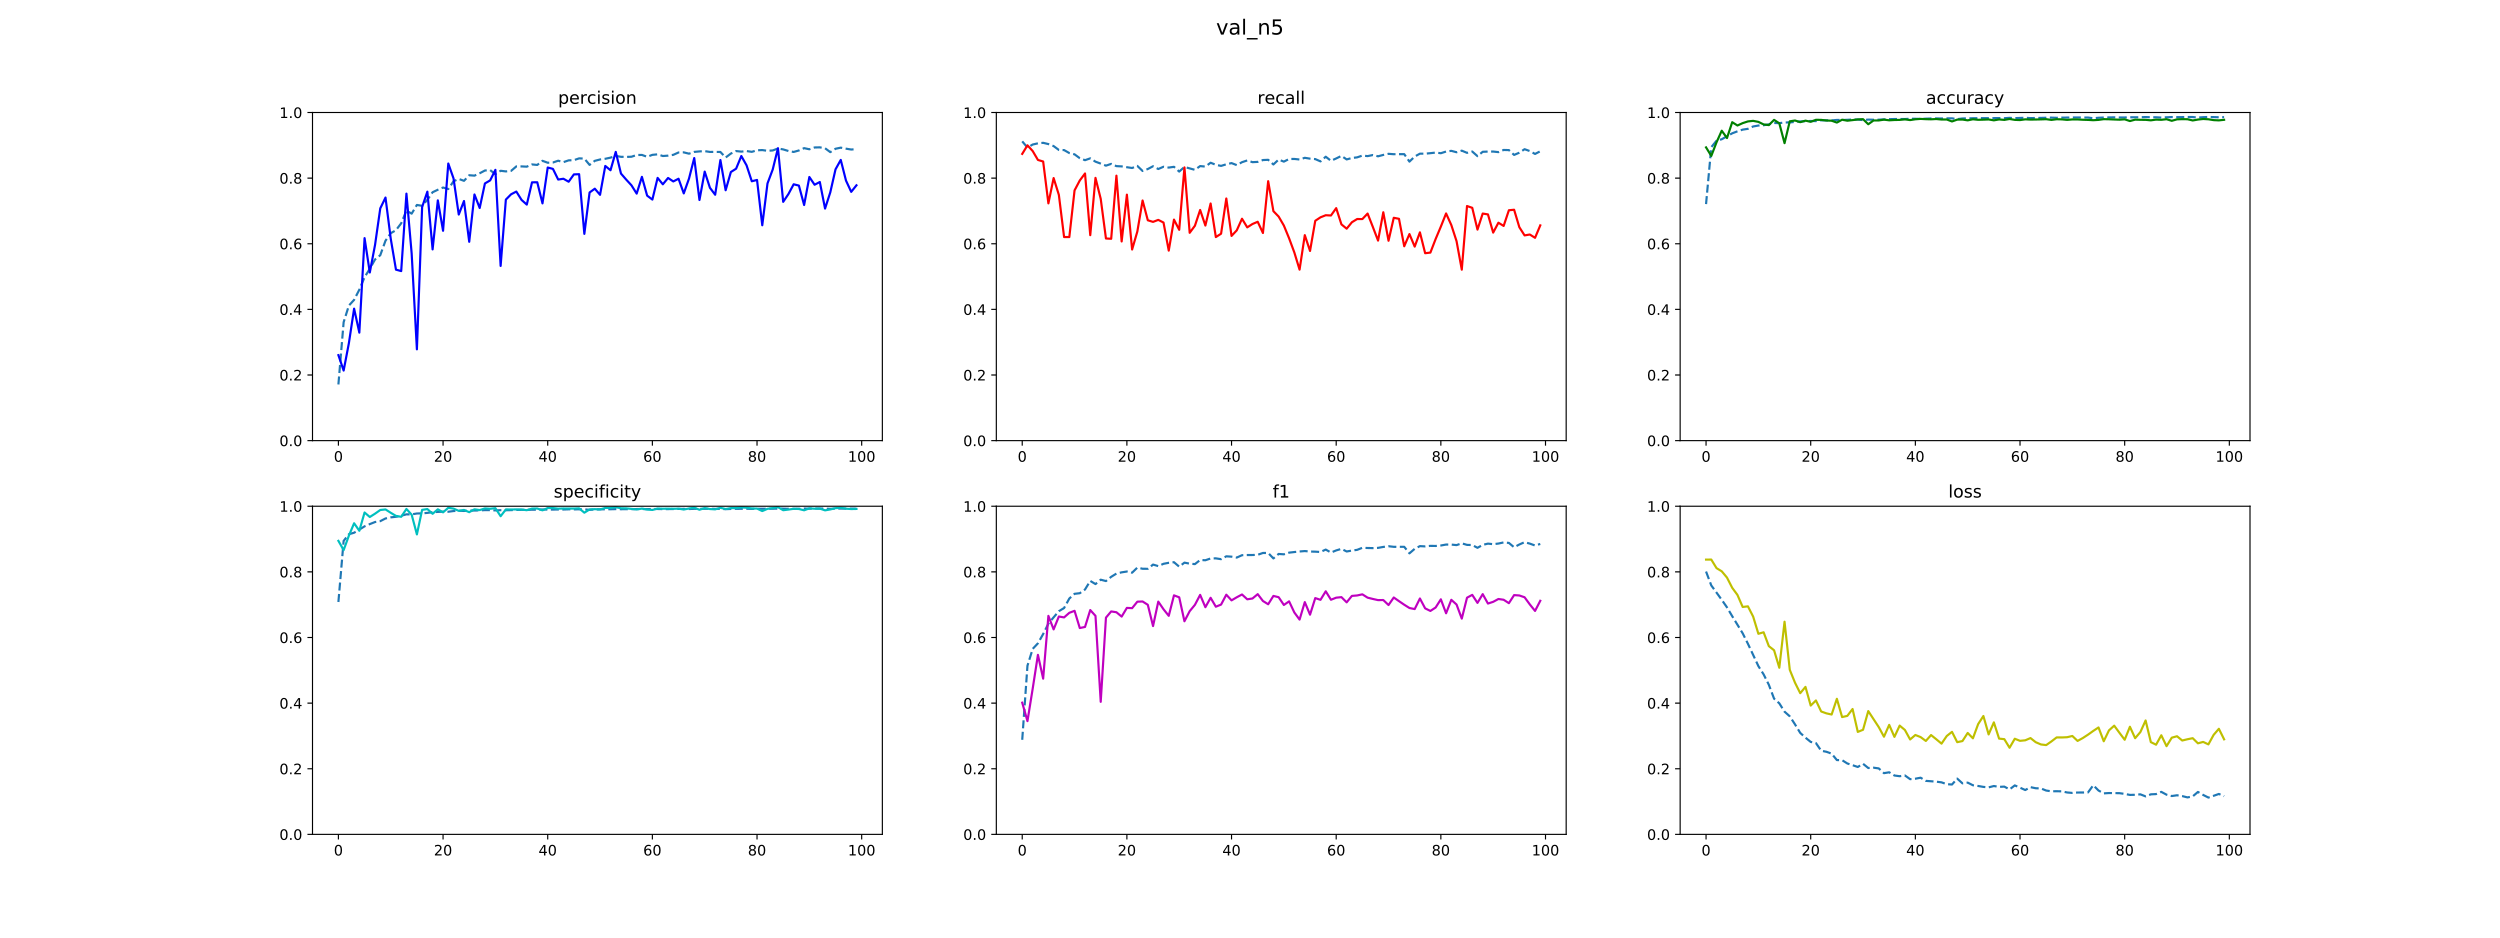 <?xml version="1.0" encoding="utf-8" standalone="no"?>
<!DOCTYPE svg PUBLIC "-//W3C//DTD SVG 1.1//EN"
  "http://www.w3.org/Graphics/SVG/1.1/DTD/svg11.dtd">
<!-- Created with matplotlib (https://matplotlib.org/) -->
<svg height="648pt" version="1.1" viewBox="0 0 1728 648" width="1728pt" xmlns="http://www.w3.org/2000/svg" xmlns:xlink="http://www.w3.org/1999/xlink">
 <defs>
  <style type="text/css">
*{stroke-linecap:butt;stroke-linejoin:round;}
  </style>
 </defs>
 <g id="figure_1">
  <g id="patch_1">
   <path d="M 0 648 
L 1728 648 
L 1728 0 
L 0 0 
z
" style="fill:#ffffff;"/>
  </g>
  <g id="axes_1">
   <g id="patch_2">
    <path d="M 216 304.56 
L 609.882 304.56 
L 609.882 77.76 
L 216 77.76 
z
" style="fill:#ffffff;"/>
   </g>
   <g id="matplotlib.axis_1">
    <g id="xtick_1">
     <g id="line2d_1">
      <defs>
       <path d="M 0 0 
L 0 3.5 
" id="m4004e97dd7" style="stroke:#000000;stroke-width:0.8;"/>
      </defs>
      <g>
       <use style="stroke:#000000;stroke-width:0.8;" x="233.904" xlink:href="#m4004e97dd7" y="304.56"/>
      </g>
     </g>
     <g id="text_1">
      <!-- 0 -->
      <defs>
       <path d="M 31.781 66.406 
Q 24.172 66.406 20.328 58.906 
Q 16.5 51.422 16.5 36.375 
Q 16.5 21.391 20.328 13.891 
Q 24.172 6.391 31.781 6.391 
Q 39.453 6.391 43.281 13.891 
Q 47.125 21.391 47.125 36.375 
Q 47.125 51.422 43.281 58.906 
Q 39.453 66.406 31.781 66.406 
z
M 31.781 74.219 
Q 44.047 74.219 50.516 64.516 
Q 56.984 54.828 56.984 36.375 
Q 56.984 17.969 50.516 8.266 
Q 44.047 -1.422 31.781 -1.422 
Q 19.531 -1.422 13.062 8.266 
Q 6.594 17.969 6.594 36.375 
Q 6.594 54.828 13.062 64.516 
Q 19.531 74.219 31.781 74.219 
z
" id="DejaVuSans-48"/>
      </defs>
      <g transform="translate(230.722 319.158)scale(0.1 -0.1)">
       <use xlink:href="#DejaVuSans-48"/>
      </g>
     </g>
    </g>
    <g id="xtick_2">
     <g id="line2d_2">
      <g>
       <use style="stroke:#000000;stroke-width:0.8;" x="306.242" xlink:href="#m4004e97dd7" y="304.56"/>
      </g>
     </g>
     <g id="text_2">
      <!-- 20 -->
      <defs>
       <path d="M 19.188 8.297 
L 53.609 8.297 
L 53.609 0 
L 7.328 0 
L 7.328 8.297 
Q 12.938 14.109 22.625 23.891 
Q 32.328 33.688 34.812 36.531 
Q 39.547 41.844 41.422 45.531 
Q 43.312 49.219 43.312 52.781 
Q 43.312 58.594 39.234 62.25 
Q 35.156 65.922 28.609 65.922 
Q 23.969 65.922 18.812 64.312 
Q 13.672 62.703 7.812 59.422 
L 7.812 69.391 
Q 13.766 71.781 18.938 73 
Q 24.125 74.219 28.422 74.219 
Q 39.75 74.219 46.484 68.547 
Q 53.219 62.891 53.219 53.422 
Q 53.219 48.922 51.531 44.891 
Q 49.859 40.875 45.406 35.406 
Q 44.188 33.984 37.641 27.219 
Q 31.109 20.453 19.188 8.297 
z
" id="DejaVuSans-50"/>
      </defs>
      <g transform="translate(299.88 319.158)scale(0.1 -0.1)">
       <use xlink:href="#DejaVuSans-50"/>
       <use x="63.623" xlink:href="#DejaVuSans-48"/>
      </g>
     </g>
    </g>
    <g id="xtick_3">
     <g id="line2d_3">
      <g>
       <use style="stroke:#000000;stroke-width:0.8;" x="378.58" xlink:href="#m4004e97dd7" y="304.56"/>
      </g>
     </g>
     <g id="text_3">
      <!-- 40 -->
      <defs>
       <path d="M 37.797 64.312 
L 12.891 25.391 
L 37.797 25.391 
z
M 35.203 72.906 
L 47.609 72.906 
L 47.609 25.391 
L 58.016 25.391 
L 58.016 17.188 
L 47.609 17.188 
L 47.609 0 
L 37.797 0 
L 37.797 17.188 
L 4.891 17.188 
L 4.891 26.703 
z
" id="DejaVuSans-52"/>
      </defs>
      <g transform="translate(372.218 319.158)scale(0.1 -0.1)">
       <use xlink:href="#DejaVuSans-52"/>
       <use x="63.623" xlink:href="#DejaVuSans-48"/>
      </g>
     </g>
    </g>
    <g id="xtick_4">
     <g id="line2d_4">
      <g>
       <use style="stroke:#000000;stroke-width:0.8;" x="450.919" xlink:href="#m4004e97dd7" y="304.56"/>
      </g>
     </g>
     <g id="text_4">
      <!-- 60 -->
      <defs>
       <path d="M 33.016 40.375 
Q 26.375 40.375 22.484 35.828 
Q 18.609 31.297 18.609 23.391 
Q 18.609 15.531 22.484 10.953 
Q 26.375 6.391 33.016 6.391 
Q 39.656 6.391 43.531 10.953 
Q 47.406 15.531 47.406 23.391 
Q 47.406 31.297 43.531 35.828 
Q 39.656 40.375 33.016 40.375 
z
M 52.594 71.297 
L 52.594 62.312 
Q 48.875 64.062 45.094 64.984 
Q 41.312 65.922 37.594 65.922 
Q 27.828 65.922 22.672 59.328 
Q 17.531 52.734 16.797 39.406 
Q 19.672 43.656 24.016 45.922 
Q 28.375 48.188 33.594 48.188 
Q 44.578 48.188 50.953 41.516 
Q 57.328 34.859 57.328 23.391 
Q 57.328 12.156 50.688 5.359 
Q 44.047 -1.422 33.016 -1.422 
Q 20.359 -1.422 13.672 8.266 
Q 6.984 17.969 6.984 36.375 
Q 6.984 53.656 15.188 63.938 
Q 23.391 74.219 37.203 74.219 
Q 40.922 74.219 44.703 73.484 
Q 48.484 72.75 52.594 71.297 
z
" id="DejaVuSans-54"/>
      </defs>
      <g transform="translate(444.556 319.158)scale(0.1 -0.1)">
       <use xlink:href="#DejaVuSans-54"/>
       <use x="63.623" xlink:href="#DejaVuSans-48"/>
      </g>
     </g>
    </g>
    <g id="xtick_5">
     <g id="line2d_5">
      <g>
       <use style="stroke:#000000;stroke-width:0.8;" x="523.257" xlink:href="#m4004e97dd7" y="304.56"/>
      </g>
     </g>
     <g id="text_5">
      <!-- 80 -->
      <defs>
       <path d="M 31.781 34.625 
Q 24.75 34.625 20.719 30.859 
Q 16.703 27.094 16.703 20.516 
Q 16.703 13.922 20.719 10.156 
Q 24.75 6.391 31.781 6.391 
Q 38.812 6.391 42.859 10.172 
Q 46.922 13.969 46.922 20.516 
Q 46.922 27.094 42.891 30.859 
Q 38.875 34.625 31.781 34.625 
z
M 21.922 38.812 
Q 15.578 40.375 12.031 44.719 
Q 8.5 49.078 8.5 55.328 
Q 8.5 64.062 14.719 69.141 
Q 20.953 74.219 31.781 74.219 
Q 42.672 74.219 48.875 69.141 
Q 55.078 64.062 55.078 55.328 
Q 55.078 49.078 51.531 44.719 
Q 48 40.375 41.703 38.812 
Q 48.828 37.156 52.797 32.312 
Q 56.781 27.484 56.781 20.516 
Q 56.781 9.906 50.312 4.234 
Q 43.844 -1.422 31.781 -1.422 
Q 19.734 -1.422 13.25 4.234 
Q 6.781 9.906 6.781 20.516 
Q 6.781 27.484 10.781 32.312 
Q 14.797 37.156 21.922 38.812 
z
M 18.312 54.391 
Q 18.312 48.734 21.844 45.562 
Q 25.391 42.391 31.781 42.391 
Q 38.141 42.391 41.719 45.562 
Q 45.312 48.734 45.312 54.391 
Q 45.312 60.062 41.719 63.234 
Q 38.141 66.406 31.781 66.406 
Q 25.391 66.406 21.844 63.234 
Q 18.312 60.062 18.312 54.391 
z
" id="DejaVuSans-56"/>
      </defs>
      <g transform="translate(516.895 319.158)scale(0.1 -0.1)">
       <use xlink:href="#DejaVuSans-56"/>
       <use x="63.623" xlink:href="#DejaVuSans-48"/>
      </g>
     </g>
    </g>
    <g id="xtick_6">
     <g id="line2d_6">
      <g>
       <use style="stroke:#000000;stroke-width:0.8;" x="595.596" xlink:href="#m4004e97dd7" y="304.56"/>
      </g>
     </g>
     <g id="text_6">
      <!-- 100 -->
      <defs>
       <path d="M 12.406 8.297 
L 28.516 8.297 
L 28.516 63.922 
L 10.984 60.406 
L 10.984 69.391 
L 28.422 72.906 
L 38.281 72.906 
L 38.281 8.297 
L 54.391 8.297 
L 54.391 0 
L 12.406 0 
z
" id="DejaVuSans-49"/>
      </defs>
      <g transform="translate(586.052 319.158)scale(0.1 -0.1)">
       <use xlink:href="#DejaVuSans-49"/>
       <use x="63.623" xlink:href="#DejaVuSans-48"/>
       <use x="127.246" xlink:href="#DejaVuSans-48"/>
      </g>
     </g>
    </g>
   </g>
   <g id="matplotlib.axis_2">
    <g id="ytick_1">
     <g id="line2d_7">
      <defs>
       <path d="M 0 0 
L -3.5 0 
" id="m11e823531b" style="stroke:#000000;stroke-width:0.8;"/>
      </defs>
      <g>
       <use style="stroke:#000000;stroke-width:0.8;" x="216" xlink:href="#m11e823531b" y="304.56"/>
      </g>
     </g>
     <g id="text_7">
      <!-- 0.0 -->
      <defs>
       <path d="M 10.688 12.406 
L 21 12.406 
L 21 0 
L 10.688 0 
z
" id="DejaVuSans-46"/>
      </defs>
      <g transform="translate(193.097 308.359)scale(0.1 -0.1)">
       <use xlink:href="#DejaVuSans-48"/>
       <use x="63.623" xlink:href="#DejaVuSans-46"/>
       <use x="95.41" xlink:href="#DejaVuSans-48"/>
      </g>
     </g>
    </g>
    <g id="ytick_2">
     <g id="line2d_8">
      <g>
       <use style="stroke:#000000;stroke-width:0.8;" x="216" xlink:href="#m11e823531b" y="259.2"/>
      </g>
     </g>
     <g id="text_8">
      <!-- 0.2 -->
      <g transform="translate(193.097 262.999)scale(0.1 -0.1)">
       <use xlink:href="#DejaVuSans-48"/>
       <use x="63.623" xlink:href="#DejaVuSans-46"/>
       <use x="95.41" xlink:href="#DejaVuSans-50"/>
      </g>
     </g>
    </g>
    <g id="ytick_3">
     <g id="line2d_9">
      <g>
       <use style="stroke:#000000;stroke-width:0.8;" x="216" xlink:href="#m11e823531b" y="213.84"/>
      </g>
     </g>
     <g id="text_9">
      <!-- 0.4 -->
      <g transform="translate(193.097 217.639)scale(0.1 -0.1)">
       <use xlink:href="#DejaVuSans-48"/>
       <use x="63.623" xlink:href="#DejaVuSans-46"/>
       <use x="95.41" xlink:href="#DejaVuSans-52"/>
      </g>
     </g>
    </g>
    <g id="ytick_4">
     <g id="line2d_10">
      <g>
       <use style="stroke:#000000;stroke-width:0.8;" x="216" xlink:href="#m11e823531b" y="168.48"/>
      </g>
     </g>
     <g id="text_10">
      <!-- 0.6 -->
      <g transform="translate(193.097 172.279)scale(0.1 -0.1)">
       <use xlink:href="#DejaVuSans-48"/>
       <use x="63.623" xlink:href="#DejaVuSans-46"/>
       <use x="95.41" xlink:href="#DejaVuSans-54"/>
      </g>
     </g>
    </g>
    <g id="ytick_5">
     <g id="line2d_11">
      <g>
       <use style="stroke:#000000;stroke-width:0.8;" x="216" xlink:href="#m11e823531b" y="123.12"/>
      </g>
     </g>
     <g id="text_11">
      <!-- 0.8 -->
      <g transform="translate(193.097 126.919)scale(0.1 -0.1)">
       <use xlink:href="#DejaVuSans-48"/>
       <use x="63.623" xlink:href="#DejaVuSans-46"/>
       <use x="95.41" xlink:href="#DejaVuSans-56"/>
      </g>
     </g>
    </g>
    <g id="ytick_6">
     <g id="line2d_12">
      <g>
       <use style="stroke:#000000;stroke-width:0.8;" x="216" xlink:href="#m11e823531b" y="77.76"/>
      </g>
     </g>
     <g id="text_12">
      <!-- 1.0 -->
      <g transform="translate(193.097 81.559)scale(0.1 -0.1)">
       <use xlink:href="#DejaVuSans-49"/>
       <use x="63.623" xlink:href="#DejaVuSans-46"/>
       <use x="95.41" xlink:href="#DejaVuSans-48"/>
      </g>
     </g>
    </g>
   </g>
   <g id="line2d_13">
    <path clip-path="url(#p14059f7f40)" d="M 233.904 265.742 
L 237.521 222.711 
L 241.138 211.217 
L 244.754 207.26 
L 248.371 200.229 
L 251.988 191.601 
L 255.605 185.787 
L 259.222 179.347 
L 262.839 176.405 
L 266.456 166.379 
L 270.073 161.19 
L 273.69 159.107 
L 277.307 154.342 
L 280.924 145.57 
L 284.541 147.674 
L 288.158 141.664 
L 291.774 142.253 
L 295.391 138.093 
L 299.008 132.879 
L 302.625 131.158 
L 306.242 129.621 
L 309.859 130.656 
L 313.476 125.313 
L 317.093 123.678 
L 320.71 124.985 
L 324.327 121.125 
L 327.944 121.399 
L 331.561 119.775 
L 335.177 117.854 
L 338.794 117.557 
L 342.411 120.44 
L 346.028 118.046 
L 349.645 118.481 
L 353.262 118.114 
L 356.879 115.019 
L 360.496 115.025 
L 364.113 115.195 
L 367.73 113.652 
L 371.347 114.01 
L 374.964 111.153 
L 378.58 112.484 
L 382.197 112.324 
L 385.814 111.087 
L 389.431 112.08 
L 393.048 110.834 
L 396.665 110.71 
L 400.282 109.467 
L 403.899 109.613 
L 407.516 113.966 
L 411.133 111.17 
L 414.75 110.23 
L 418.367 109.756 
L 421.983 108.952 
L 425.6 107.771 
L 429.217 108.39 
L 432.834 108.451 
L 436.451 108.339 
L 440.068 107.139 
L 443.685 107.084 
L 447.302 108.385 
L 450.919 107.035 
L 454.536 106.682 
L 458.153 107.836 
L 461.77 107.576 
L 465.386 107.023 
L 469.003 105.391 
L 472.62 105.318 
L 476.237 106.218 
L 479.854 104.997 
L 483.471 104.655 
L 487.088 104.457 
L 490.705 105.01 
L 494.322 104.996 
L 497.939 105.038 
L 501.556 108.88 
L 505.173 106.149 
L 508.789 104.419 
L 512.406 104.794 
L 516.023 104.413 
L 519.64 104.95 
L 523.257 103.874 
L 526.874 103.729 
L 530.491 104.251 
L 534.108 103.988 
L 537.725 102.633 
L 541.342 103.276 
L 544.959 104.374 
L 548.576 105.025 
L 552.193 104.005 
L 555.809 102.4 
L 559.426 103.181 
L 563.043 101.929 
L 566.66 101.852 
L 570.277 102.461 
L 573.894 105.154 
L 577.511 102.827 
L 581.128 102.06 
L 584.745 102.759 
L 588.362 103.35 
L 591.979 103.083 
" style="fill:none;stroke:#1f77b4;stroke-dasharray:5.55,2.4;stroke-dashoffset:0;stroke-width:1.5;"/>
   </g>
   <g id="line2d_14">
    <path clip-path="url(#p14059f7f40)" d="M 233.904 245.481 
L 237.521 256.123 
L 241.138 237.262 
L 244.754 213.35 
L 248.371 229.921 
L 251.988 164.599 
L 255.605 188.343 
L 259.222 169.331 
L 262.839 144.026 
L 266.456 136.558 
L 270.073 164.944 
L 273.69 186.387 
L 277.307 187.372 
L 280.924 133.848 
L 284.541 175.277 
L 288.158 241.449 
L 291.774 143.077 
L 295.391 132.481 
L 299.008 172.385 
L 302.625 138.5 
L 306.242 159.505 
L 309.859 113.03 
L 313.476 123.306 
L 317.093 148.286 
L 320.71 138.948 
L 324.327 167.123 
L 327.944 134.428 
L 331.561 143.76 
L 335.177 126.791 
L 338.794 124.688 
L 342.411 117.402 
L 346.028 183.803 
L 349.645 137.974 
L 353.262 134.297 
L 356.879 132.408 
L 360.496 138.182 
L 364.113 141.412 
L 367.73 126.036 
L 371.347 125.982 
L 374.964 140.571 
L 378.58 115.798 
L 382.197 116.736 
L 385.814 124.101 
L 389.431 123.553 
L 393.048 125.605 
L 396.665 120.551 
L 400.282 120.412 
L 403.899 161.647 
L 407.516 133.039 
L 411.133 130.43 
L 414.75 134.66 
L 418.367 114.712 
L 421.983 117.668 
L 425.6 104.993 
L 429.217 119.966 
L 432.834 124.145 
L 436.451 128.066 
L 440.068 133.823 
L 443.685 122.245 
L 447.302 135.229 
L 450.919 137.94 
L 454.536 122.965 
L 458.153 127.38 
L 461.77 123.021 
L 465.386 125.415 
L 469.003 123.539 
L 472.62 133.669 
L 476.237 123.447 
L 479.854 109.247 
L 483.471 138.226 
L 487.088 118.623 
L 490.705 129.818 
L 494.322 134.602 
L 497.939 110.61 
L 501.556 131.486 
L 505.173 118.908 
L 508.789 116.608 
L 512.406 107.855 
L 516.023 114.293 
L 519.64 125.288 
L 523.257 124.393 
L 526.874 155.702 
L 530.491 126.79 
L 534.108 117.14 
L 537.725 102.432 
L 541.342 139.505 
L 544.959 134.127 
L 548.576 127.382 
L 552.193 128.281 
L 555.809 141.697 
L 559.426 122.349 
L 563.043 127.685 
L 566.66 125.803 
L 570.277 144.158 
L 573.894 132.944 
L 577.511 117.044 
L 581.128 110.541 
L 584.745 124.806 
L 588.362 132.608 
L 591.979 128.086 
" style="fill:none;stroke:#0000ff;stroke-linecap:square;stroke-width:1.5;"/>
   </g>
   <g id="patch_3">
    <path d="M 216 304.56 
L 216 77.76 
" style="fill:none;stroke:#000000;stroke-linecap:square;stroke-linejoin:miter;stroke-width:0.8;"/>
   </g>
   <g id="patch_4">
    <path d="M 609.882 304.56 
L 609.882 77.76 
" style="fill:none;stroke:#000000;stroke-linecap:square;stroke-linejoin:miter;stroke-width:0.8;"/>
   </g>
   <g id="patch_5">
    <path d="M 216 304.56 
L 609.882 304.56 
" style="fill:none;stroke:#000000;stroke-linecap:square;stroke-linejoin:miter;stroke-width:0.8;"/>
   </g>
   <g id="patch_6">
    <path d="M 216 77.76 
L 609.882 77.76 
" style="fill:none;stroke:#000000;stroke-linecap:square;stroke-linejoin:miter;stroke-width:0.8;"/>
   </g>
   <g id="text_13">
    <!-- percision -->
    <defs>
     <path d="M 18.109 8.203 
L 18.109 -20.797 
L 9.078 -20.797 
L 9.078 54.688 
L 18.109 54.688 
L 18.109 46.391 
Q 20.953 51.266 25.266 53.625 
Q 29.594 56 35.594 56 
Q 45.562 56 51.781 48.094 
Q 58.016 40.188 58.016 27.297 
Q 58.016 14.406 51.781 6.484 
Q 45.562 -1.422 35.594 -1.422 
Q 29.594 -1.422 25.266 0.953 
Q 20.953 3.328 18.109 8.203 
z
M 48.688 27.297 
Q 48.688 37.203 44.609 42.844 
Q 40.531 48.484 33.406 48.484 
Q 26.266 48.484 22.188 42.844 
Q 18.109 37.203 18.109 27.297 
Q 18.109 17.391 22.188 11.75 
Q 26.266 6.109 33.406 6.109 
Q 40.531 6.109 44.609 11.75 
Q 48.688 17.391 48.688 27.297 
z
" id="DejaVuSans-112"/>
     <path d="M 56.203 29.594 
L 56.203 25.203 
L 14.891 25.203 
Q 15.484 15.922 20.484 11.062 
Q 25.484 6.203 34.422 6.203 
Q 39.594 6.203 44.453 7.469 
Q 49.312 8.734 54.109 11.281 
L 54.109 2.781 
Q 49.266 0.734 44.188 -0.344 
Q 39.109 -1.422 33.891 -1.422 
Q 20.797 -1.422 13.156 6.188 
Q 5.516 13.812 5.516 26.812 
Q 5.516 40.234 12.766 48.109 
Q 20.016 56 32.328 56 
Q 43.359 56 49.781 48.891 
Q 56.203 41.797 56.203 29.594 
z
M 47.219 32.234 
Q 47.125 39.594 43.094 43.984 
Q 39.062 48.391 32.422 48.391 
Q 24.906 48.391 20.391 44.141 
Q 15.875 39.891 15.188 32.172 
z
" id="DejaVuSans-101"/>
     <path d="M 41.109 46.297 
Q 39.594 47.172 37.812 47.578 
Q 36.031 48 33.891 48 
Q 26.266 48 22.188 43.047 
Q 18.109 38.094 18.109 28.812 
L 18.109 0 
L 9.078 0 
L 9.078 54.688 
L 18.109 54.688 
L 18.109 46.188 
Q 20.953 51.172 25.484 53.578 
Q 30.031 56 36.531 56 
Q 37.453 56 38.578 55.875 
Q 39.703 55.766 41.062 55.516 
z
" id="DejaVuSans-114"/>
     <path d="M 48.781 52.594 
L 48.781 44.188 
Q 44.969 46.297 41.141 47.344 
Q 37.312 48.391 33.406 48.391 
Q 24.656 48.391 19.812 42.844 
Q 14.984 37.312 14.984 27.297 
Q 14.984 17.281 19.812 11.734 
Q 24.656 6.203 33.406 6.203 
Q 37.312 6.203 41.141 7.25 
Q 44.969 8.297 48.781 10.406 
L 48.781 2.094 
Q 45.016 0.344 40.984 -0.531 
Q 36.969 -1.422 32.422 -1.422 
Q 20.062 -1.422 12.781 6.344 
Q 5.516 14.109 5.516 27.297 
Q 5.516 40.672 12.859 48.328 
Q 20.219 56 33.016 56 
Q 37.156 56 41.109 55.141 
Q 45.062 54.297 48.781 52.594 
z
" id="DejaVuSans-99"/>
     <path d="M 9.422 54.688 
L 18.406 54.688 
L 18.406 0 
L 9.422 0 
z
M 9.422 75.984 
L 18.406 75.984 
L 18.406 64.594 
L 9.422 64.594 
z
" id="DejaVuSans-105"/>
     <path d="M 44.281 53.078 
L 44.281 44.578 
Q 40.484 46.531 36.375 47.5 
Q 32.281 48.484 27.875 48.484 
Q 21.188 48.484 17.844 46.438 
Q 14.5 44.391 14.5 40.281 
Q 14.5 37.156 16.891 35.375 
Q 19.281 33.594 26.516 31.984 
L 29.594 31.297 
Q 39.156 29.25 43.188 25.516 
Q 47.219 21.781 47.219 15.094 
Q 47.219 7.469 41.188 3.016 
Q 35.156 -1.422 24.609 -1.422 
Q 20.219 -1.422 15.453 -0.562 
Q 10.688 0.297 5.422 2 
L 5.422 11.281 
Q 10.406 8.688 15.234 7.391 
Q 20.062 6.109 24.812 6.109 
Q 31.156 6.109 34.562 8.281 
Q 37.984 10.453 37.984 14.406 
Q 37.984 18.062 35.516 20.016 
Q 33.062 21.969 24.703 23.781 
L 21.578 24.516 
Q 13.234 26.266 9.516 29.906 
Q 5.812 33.547 5.812 39.891 
Q 5.812 47.609 11.281 51.797 
Q 16.75 56 26.812 56 
Q 31.781 56 36.172 55.266 
Q 40.578 54.547 44.281 53.078 
z
" id="DejaVuSans-115"/>
     <path d="M 30.609 48.391 
Q 23.391 48.391 19.188 42.75 
Q 14.984 37.109 14.984 27.297 
Q 14.984 17.484 19.156 11.844 
Q 23.344 6.203 30.609 6.203 
Q 37.797 6.203 41.984 11.859 
Q 46.188 17.531 46.188 27.297 
Q 46.188 37.016 41.984 42.703 
Q 37.797 48.391 30.609 48.391 
z
M 30.609 56 
Q 42.328 56 49.016 48.375 
Q 55.719 40.766 55.719 27.297 
Q 55.719 13.875 49.016 6.219 
Q 42.328 -1.422 30.609 -1.422 
Q 18.844 -1.422 12.172 6.219 
Q 5.516 13.875 5.516 27.297 
Q 5.516 40.766 12.172 48.375 
Q 18.844 56 30.609 56 
z
" id="DejaVuSans-111"/>
     <path d="M 54.891 33.016 
L 54.891 0 
L 45.906 0 
L 45.906 32.719 
Q 45.906 40.484 42.875 44.328 
Q 39.844 48.188 33.797 48.188 
Q 26.516 48.188 22.312 43.547 
Q 18.109 38.922 18.109 30.906 
L 18.109 0 
L 9.078 0 
L 9.078 54.688 
L 18.109 54.688 
L 18.109 46.188 
Q 21.344 51.125 25.703 53.562 
Q 30.078 56 35.797 56 
Q 45.219 56 50.047 50.172 
Q 54.891 44.344 54.891 33.016 
z
" id="DejaVuSans-110"/>
    </defs>
    <g transform="translate(385.743 71.76)scale(0.12 -0.12)">
     <use xlink:href="#DejaVuSans-112"/>
     <use x="63.477" xlink:href="#DejaVuSans-101"/>
     <use x="125" xlink:href="#DejaVuSans-114"/>
     <use x="166.082" xlink:href="#DejaVuSans-99"/>
     <use x="221.062" xlink:href="#DejaVuSans-105"/>
     <use x="248.846" xlink:href="#DejaVuSans-115"/>
     <use x="300.945" xlink:href="#DejaVuSans-105"/>
     <use x="328.729" xlink:href="#DejaVuSans-111"/>
     <use x="389.91" xlink:href="#DejaVuSans-110"/>
    </g>
   </g>
  </g>
  <g id="axes_2">
   <g id="patch_7">
    <path d="M 688.659 304.56 
L 1082.541 304.56 
L 1082.541 77.76 
L 688.659 77.76 
z
" style="fill:#ffffff;"/>
   </g>
   <g id="matplotlib.axis_3">
    <g id="xtick_7">
     <g id="line2d_15">
      <g>
       <use style="stroke:#000000;stroke-width:0.8;" x="706.563" xlink:href="#m4004e97dd7" y="304.56"/>
      </g>
     </g>
     <g id="text_14">
      <!-- 0 -->
      <g transform="translate(703.381 319.158)scale(0.1 -0.1)">
       <use xlink:href="#DejaVuSans-48"/>
      </g>
     </g>
    </g>
    <g id="xtick_8">
     <g id="line2d_16">
      <g>
       <use style="stroke:#000000;stroke-width:0.8;" x="778.901" xlink:href="#m4004e97dd7" y="304.56"/>
      </g>
     </g>
     <g id="text_15">
      <!-- 20 -->
      <g transform="translate(772.538 319.158)scale(0.1 -0.1)">
       <use xlink:href="#DejaVuSans-50"/>
       <use x="63.623" xlink:href="#DejaVuSans-48"/>
      </g>
     </g>
    </g>
    <g id="xtick_9">
     <g id="line2d_17">
      <g>
       <use style="stroke:#000000;stroke-width:0.8;" x="851.239" xlink:href="#m4004e97dd7" y="304.56"/>
      </g>
     </g>
     <g id="text_16">
      <!-- 40 -->
      <g transform="translate(844.877 319.158)scale(0.1 -0.1)">
       <use xlink:href="#DejaVuSans-52"/>
       <use x="63.623" xlink:href="#DejaVuSans-48"/>
      </g>
     </g>
    </g>
    <g id="xtick_10">
     <g id="line2d_18">
      <g>
       <use style="stroke:#000000;stroke-width:0.8;" x="923.578" xlink:href="#m4004e97dd7" y="304.56"/>
      </g>
     </g>
     <g id="text_17">
      <!-- 60 -->
      <g transform="translate(917.215 319.158)scale(0.1 -0.1)">
       <use xlink:href="#DejaVuSans-54"/>
       <use x="63.623" xlink:href="#DejaVuSans-48"/>
      </g>
     </g>
    </g>
    <g id="xtick_11">
     <g id="line2d_19">
      <g>
       <use style="stroke:#000000;stroke-width:0.8;" x="995.916" xlink:href="#m4004e97dd7" y="304.56"/>
      </g>
     </g>
     <g id="text_18">
      <!-- 80 -->
      <g transform="translate(989.553 319.158)scale(0.1 -0.1)">
       <use xlink:href="#DejaVuSans-56"/>
       <use x="63.623" xlink:href="#DejaVuSans-48"/>
      </g>
     </g>
    </g>
    <g id="xtick_12">
     <g id="line2d_20">
      <g>
       <use style="stroke:#000000;stroke-width:0.8;" x="1068.254" xlink:href="#m4004e97dd7" y="304.56"/>
      </g>
     </g>
     <g id="text_19">
      <!-- 100 -->
      <g transform="translate(1058.711 319.158)scale(0.1 -0.1)">
       <use xlink:href="#DejaVuSans-49"/>
       <use x="63.623" xlink:href="#DejaVuSans-48"/>
       <use x="127.246" xlink:href="#DejaVuSans-48"/>
      </g>
     </g>
    </g>
   </g>
   <g id="matplotlib.axis_4">
    <g id="ytick_7">
     <g id="line2d_21">
      <g>
       <use style="stroke:#000000;stroke-width:0.8;" x="688.659" xlink:href="#m11e823531b" y="304.56"/>
      </g>
     </g>
     <g id="text_20">
      <!-- 0.0 -->
      <g transform="translate(665.756 308.359)scale(0.1 -0.1)">
       <use xlink:href="#DejaVuSans-48"/>
       <use x="63.623" xlink:href="#DejaVuSans-46"/>
       <use x="95.41" xlink:href="#DejaVuSans-48"/>
      </g>
     </g>
    </g>
    <g id="ytick_8">
     <g id="line2d_22">
      <g>
       <use style="stroke:#000000;stroke-width:0.8;" x="688.659" xlink:href="#m11e823531b" y="259.2"/>
      </g>
     </g>
     <g id="text_21">
      <!-- 0.2 -->
      <g transform="translate(665.756 262.999)scale(0.1 -0.1)">
       <use xlink:href="#DejaVuSans-48"/>
       <use x="63.623" xlink:href="#DejaVuSans-46"/>
       <use x="95.41" xlink:href="#DejaVuSans-50"/>
      </g>
     </g>
    </g>
    <g id="ytick_9">
     <g id="line2d_23">
      <g>
       <use style="stroke:#000000;stroke-width:0.8;" x="688.659" xlink:href="#m11e823531b" y="213.84"/>
      </g>
     </g>
     <g id="text_22">
      <!-- 0.4 -->
      <g transform="translate(665.756 217.639)scale(0.1 -0.1)">
       <use xlink:href="#DejaVuSans-48"/>
       <use x="63.623" xlink:href="#DejaVuSans-46"/>
       <use x="95.41" xlink:href="#DejaVuSans-52"/>
      </g>
     </g>
    </g>
    <g id="ytick_10">
     <g id="line2d_24">
      <g>
       <use style="stroke:#000000;stroke-width:0.8;" x="688.659" xlink:href="#m11e823531b" y="168.48"/>
      </g>
     </g>
     <g id="text_23">
      <!-- 0.6 -->
      <g transform="translate(665.756 172.279)scale(0.1 -0.1)">
       <use xlink:href="#DejaVuSans-48"/>
       <use x="63.623" xlink:href="#DejaVuSans-46"/>
       <use x="95.41" xlink:href="#DejaVuSans-54"/>
      </g>
     </g>
    </g>
    <g id="ytick_11">
     <g id="line2d_25">
      <g>
       <use style="stroke:#000000;stroke-width:0.8;" x="688.659" xlink:href="#m11e823531b" y="123.12"/>
      </g>
     </g>
     <g id="text_24">
      <!-- 0.8 -->
      <g transform="translate(665.756 126.919)scale(0.1 -0.1)">
       <use xlink:href="#DejaVuSans-48"/>
       <use x="63.623" xlink:href="#DejaVuSans-46"/>
       <use x="95.41" xlink:href="#DejaVuSans-56"/>
      </g>
     </g>
    </g>
    <g id="ytick_12">
     <g id="line2d_26">
      <g>
       <use style="stroke:#000000;stroke-width:0.8;" x="688.659" xlink:href="#m11e823531b" y="77.76"/>
      </g>
     </g>
     <g id="text_25">
      <!-- 1.0 -->
      <g transform="translate(665.756 81.559)scale(0.1 -0.1)">
       <use xlink:href="#DejaVuSans-49"/>
       <use x="63.623" xlink:href="#DejaVuSans-46"/>
       <use x="95.41" xlink:href="#DejaVuSans-48"/>
      </g>
     </g>
    </g>
   </g>
   <g id="line2d_27">
    <path clip-path="url(#p5d5a394b26)" d="M 706.563 97.701 
L 710.179 102.004 
L 713.796 99.9 
L 717.413 99.064 
L 721.03 98.72 
L 724.647 99.589 
L 728.264 100.974 
L 731.881 103.645 
L 735.498 103.737 
L 739.115 105.795 
L 742.732 106.681 
L 746.349 109.352 
L 749.966 110.722 
L 753.582 109.454 
L 757.199 111.745 
L 760.816 113.087 
L 764.433 114.5 
L 768.05 113.275 
L 771.667 114.827 
L 775.284 115.008 
L 778.901 115.593 
L 782.518 116.113 
L 786.135 114.691 
L 789.752 118.174 
L 793.369 116.825 
L 796.986 114.918 
L 800.602 116.821 
L 804.219 115.256 
L 807.836 115.825 
L 811.453 115.308 
L 815.07 118.597 
L 818.687 115.406 
L 822.304 116.397 
L 825.921 117.39 
L 829.538 114.799 
L 833.155 115.145 
L 836.772 112.49 
L 840.389 113.909 
L 844.005 114.666 
L 847.622 113.557 
L 851.239 112.741 
L 854.856 114.13 
L 858.473 112.11 
L 862.09 110.894 
L 865.707 112.089 
L 869.324 111.9 
L 872.941 110.624 
L 876.558 110.461 
L 880.175 113.672 
L 883.792 110.302 
L 887.408 111.714 
L 891.025 109.893 
L 894.642 109.866 
L 898.259 110.257 
L 901.876 109.081 
L 905.493 109.666 
L 909.11 109.966 
L 912.727 111.553 
L 916.344 108.324 
L 919.961 111.139 
L 923.578 109.517 
L 927.195 107.743 
L 930.811 110.199 
L 934.428 109.208 
L 938.045 108.769 
L 941.662 107.537 
L 945.279 107.906 
L 948.896 107.164 
L 952.513 108.036 
L 956.13 107.079 
L 959.747 106.321 
L 963.364 106.594 
L 966.981 106.574 
L 970.598 106.548 
L 974.214 111.713 
L 977.831 108.211 
L 981.448 106.214 
L 985.065 106.22 
L 988.682 105.875 
L 992.299 105.462 
L 995.916 105.905 
L 999.533 104.739 
L 1003.15 104.264 
L 1006.767 105.231 
L 1010.384 104.135 
L 1014.001 105.643 
L 1017.618 104.744 
L 1021.234 107.925 
L 1024.851 104.922 
L 1028.468 104.772 
L 1032.085 104.755 
L 1035.702 105.143 
L 1039.319 103.657 
L 1042.936 103.75 
L 1046.553 107.076 
L 1050.17 105.537 
L 1053.787 103.128 
L 1057.404 104.416 
L 1061.021 106.401 
L 1064.637 104.557 
" style="fill:none;stroke:#1f77b4;stroke-dasharray:5.55,2.4;stroke-dashoffset:0;stroke-width:1.5;"/>
   </g>
   <g id="line2d_28">
    <path clip-path="url(#p5d5a394b26)" d="M 706.563 106.366 
L 710.179 100.449 
L 713.796 104.408 
L 717.413 110.555 
L 721.03 111.628 
L 724.647 140.565 
L 728.264 123.083 
L 731.881 134.701 
L 735.498 163.841 
L 739.115 163.856 
L 742.732 131.589 
L 746.349 124.739 
L 749.966 119.907 
L 753.582 162.54 
L 757.199 122.958 
L 760.816 137.422 
L 764.433 164.84 
L 768.05 165.039 
L 771.667 121.428 
L 775.284 166.897 
L 778.901 134.543 
L 782.518 172.456 
L 786.135 159.997 
L 789.752 138.586 
L 793.369 152.252 
L 796.986 153.363 
L 800.602 151.978 
L 804.219 153.827 
L 807.836 173.224 
L 811.453 151.796 
L 815.07 158.84 
L 818.687 115.716 
L 822.304 160.907 
L 825.921 156.03 
L 829.538 145.141 
L 833.155 155.89 
L 836.772 140.662 
L 840.389 163.862 
L 844.005 161.549 
L 847.622 137.204 
L 851.239 163.058 
L 854.856 159.208 
L 858.473 151.193 
L 862.09 157.148 
L 865.707 154.838 
L 869.324 153.287 
L 872.941 161.042 
L 876.558 125.236 
L 880.175 145.953 
L 883.792 149.686 
L 887.408 155.906 
L 891.025 164.712 
L 894.642 174.492 
L 898.259 186.361 
L 901.876 162.54 
L 905.493 173.448 
L 909.11 152.603 
L 912.727 150.214 
L 916.344 148.77 
L 919.961 148.947 
L 923.578 143.865 
L 927.195 155.086 
L 930.811 158.054 
L 934.428 153.618 
L 938.045 151.4 
L 941.662 151.421 
L 945.279 147.613 
L 948.896 156.827 
L 952.513 166.291 
L 956.13 146.717 
L 959.747 166.398 
L 963.364 150.537 
L 966.981 151.247 
L 970.598 170.212 
L 974.214 161.791 
L 977.831 170.455 
L 981.448 160.601 
L 985.065 175.018 
L 988.682 174.592 
L 992.299 165.22 
L 995.916 156.62 
L 999.533 147.535 
L 1003.15 155.552 
L 1006.767 166.7 
L 1010.384 186.398 
L 1014.001 142.414 
L 1017.618 143.641 
L 1021.234 158.696 
L 1024.851 147.606 
L 1028.468 148.195 
L 1032.085 160.771 
L 1035.702 153.937 
L 1039.319 156.169 
L 1042.936 145.334 
L 1046.553 144.974 
L 1050.17 157.047 
L 1053.787 162.708 
L 1057.404 162.095 
L 1061.021 164.375 
L 1064.637 155.778 
" style="fill:none;stroke:#ff0000;stroke-linecap:square;stroke-width:1.5;"/>
   </g>
   <g id="patch_8">
    <path d="M 688.659 304.56 
L 688.659 77.76 
" style="fill:none;stroke:#000000;stroke-linecap:square;stroke-linejoin:miter;stroke-width:0.8;"/>
   </g>
   <g id="patch_9">
    <path d="M 1082.541 304.56 
L 1082.541 77.76 
" style="fill:none;stroke:#000000;stroke-linecap:square;stroke-linejoin:miter;stroke-width:0.8;"/>
   </g>
   <g id="patch_10">
    <path d="M 688.659 304.56 
L 1082.541 304.56 
" style="fill:none;stroke:#000000;stroke-linecap:square;stroke-linejoin:miter;stroke-width:0.8;"/>
   </g>
   <g id="patch_11">
    <path d="M 688.659 77.76 
L 1082.541 77.76 
" style="fill:none;stroke:#000000;stroke-linecap:square;stroke-linejoin:miter;stroke-width:0.8;"/>
   </g>
   <g id="text_26">
    <!-- recall -->
    <defs>
     <path d="M 34.281 27.484 
Q 23.391 27.484 19.188 25 
Q 14.984 22.516 14.984 16.5 
Q 14.984 11.719 18.141 8.906 
Q 21.297 6.109 26.703 6.109 
Q 34.188 6.109 38.703 11.406 
Q 43.219 16.703 43.219 25.484 
L 43.219 27.484 
z
M 52.203 31.203 
L 52.203 0 
L 43.219 0 
L 43.219 8.297 
Q 40.141 3.328 35.547 0.953 
Q 30.953 -1.422 24.312 -1.422 
Q 15.922 -1.422 10.953 3.297 
Q 6 8.016 6 15.922 
Q 6 25.141 12.172 29.828 
Q 18.359 34.516 30.609 34.516 
L 43.219 34.516 
L 43.219 35.406 
Q 43.219 41.609 39.141 45 
Q 35.062 48.391 27.688 48.391 
Q 23 48.391 18.547 47.266 
Q 14.109 46.141 10.016 43.891 
L 10.016 52.203 
Q 14.938 54.109 19.578 55.047 
Q 24.219 56 28.609 56 
Q 40.484 56 46.344 49.844 
Q 52.203 43.703 52.203 31.203 
z
" id="DejaVuSans-97"/>
     <path d="M 9.422 75.984 
L 18.406 75.984 
L 18.406 0 
L 9.422 0 
z
" id="DejaVuSans-108"/>
    </defs>
    <g transform="translate(869.134 71.76)scale(0.12 -0.12)">
     <use xlink:href="#DejaVuSans-114"/>
     <use x="41.082" xlink:href="#DejaVuSans-101"/>
     <use x="102.605" xlink:href="#DejaVuSans-99"/>
     <use x="157.586" xlink:href="#DejaVuSans-97"/>
     <use x="218.865" xlink:href="#DejaVuSans-108"/>
     <use x="246.648" xlink:href="#DejaVuSans-108"/>
    </g>
   </g>
  </g>
  <g id="axes_3">
   <g id="patch_12">
    <path d="M 1161.318 304.56 
L 1555.2 304.56 
L 1555.2 77.76 
L 1161.318 77.76 
z
" style="fill:#ffffff;"/>
   </g>
   <g id="matplotlib.axis_5">
    <g id="xtick_13">
     <g id="line2d_29">
      <g>
       <use style="stroke:#000000;stroke-width:0.8;" x="1179.221" xlink:href="#m4004e97dd7" y="304.56"/>
      </g>
     </g>
     <g id="text_27">
      <!-- 0 -->
      <g transform="translate(1176.04 319.158)scale(0.1 -0.1)">
       <use xlink:href="#DejaVuSans-48"/>
      </g>
     </g>
    </g>
    <g id="xtick_14">
     <g id="line2d_30">
      <g>
       <use style="stroke:#000000;stroke-width:0.8;" x="1251.56" xlink:href="#m4004e97dd7" y="304.56"/>
      </g>
     </g>
     <g id="text_28">
      <!-- 20 -->
      <g transform="translate(1245.197 319.158)scale(0.1 -0.1)">
       <use xlink:href="#DejaVuSans-50"/>
       <use x="63.623" xlink:href="#DejaVuSans-48"/>
      </g>
     </g>
    </g>
    <g id="xtick_15">
     <g id="line2d_31">
      <g>
       <use style="stroke:#000000;stroke-width:0.8;" x="1323.898" xlink:href="#m4004e97dd7" y="304.56"/>
      </g>
     </g>
     <g id="text_29">
      <!-- 40 -->
      <g transform="translate(1317.536 319.158)scale(0.1 -0.1)">
       <use xlink:href="#DejaVuSans-52"/>
       <use x="63.623" xlink:href="#DejaVuSans-48"/>
      </g>
     </g>
    </g>
    <g id="xtick_16">
     <g id="line2d_32">
      <g>
       <use style="stroke:#000000;stroke-width:0.8;" x="1396.236" xlink:href="#m4004e97dd7" y="304.56"/>
      </g>
     </g>
     <g id="text_30">
      <!-- 60 -->
      <g transform="translate(1389.874 319.158)scale(0.1 -0.1)">
       <use xlink:href="#DejaVuSans-54"/>
       <use x="63.623" xlink:href="#DejaVuSans-48"/>
      </g>
     </g>
    </g>
    <g id="xtick_17">
     <g id="line2d_33">
      <g>
       <use style="stroke:#000000;stroke-width:0.8;" x="1468.575" xlink:href="#m4004e97dd7" y="304.56"/>
      </g>
     </g>
     <g id="text_31">
      <!-- 80 -->
      <g transform="translate(1462.212 319.158)scale(0.1 -0.1)">
       <use xlink:href="#DejaVuSans-56"/>
       <use x="63.623" xlink:href="#DejaVuSans-48"/>
      </g>
     </g>
    </g>
    <g id="xtick_18">
     <g id="line2d_34">
      <g>
       <use style="stroke:#000000;stroke-width:0.8;" x="1540.913" xlink:href="#m4004e97dd7" y="304.56"/>
      </g>
     </g>
     <g id="text_32">
      <!-- 100 -->
      <g transform="translate(1531.369 319.158)scale(0.1 -0.1)">
       <use xlink:href="#DejaVuSans-49"/>
       <use x="63.623" xlink:href="#DejaVuSans-48"/>
       <use x="127.246" xlink:href="#DejaVuSans-48"/>
      </g>
     </g>
    </g>
   </g>
   <g id="matplotlib.axis_6">
    <g id="ytick_13">
     <g id="line2d_35">
      <g>
       <use style="stroke:#000000;stroke-width:0.8;" x="1161.318" xlink:href="#m11e823531b" y="304.56"/>
      </g>
     </g>
     <g id="text_33">
      <!-- 0.0 -->
      <g transform="translate(1138.415 308.359)scale(0.1 -0.1)">
       <use xlink:href="#DejaVuSans-48"/>
       <use x="63.623" xlink:href="#DejaVuSans-46"/>
       <use x="95.41" xlink:href="#DejaVuSans-48"/>
      </g>
     </g>
    </g>
    <g id="ytick_14">
     <g id="line2d_36">
      <g>
       <use style="stroke:#000000;stroke-width:0.8;" x="1161.318" xlink:href="#m11e823531b" y="259.2"/>
      </g>
     </g>
     <g id="text_34">
      <!-- 0.2 -->
      <g transform="translate(1138.415 262.999)scale(0.1 -0.1)">
       <use xlink:href="#DejaVuSans-48"/>
       <use x="63.623" xlink:href="#DejaVuSans-46"/>
       <use x="95.41" xlink:href="#DejaVuSans-50"/>
      </g>
     </g>
    </g>
    <g id="ytick_15">
     <g id="line2d_37">
      <g>
       <use style="stroke:#000000;stroke-width:0.8;" x="1161.318" xlink:href="#m11e823531b" y="213.84"/>
      </g>
     </g>
     <g id="text_35">
      <!-- 0.4 -->
      <g transform="translate(1138.415 217.639)scale(0.1 -0.1)">
       <use xlink:href="#DejaVuSans-48"/>
       <use x="63.623" xlink:href="#DejaVuSans-46"/>
       <use x="95.41" xlink:href="#DejaVuSans-52"/>
      </g>
     </g>
    </g>
    <g id="ytick_16">
     <g id="line2d_38">
      <g>
       <use style="stroke:#000000;stroke-width:0.8;" x="1161.318" xlink:href="#m11e823531b" y="168.48"/>
      </g>
     </g>
     <g id="text_36">
      <!-- 0.6 -->
      <g transform="translate(1138.415 172.279)scale(0.1 -0.1)">
       <use xlink:href="#DejaVuSans-48"/>
       <use x="63.623" xlink:href="#DejaVuSans-46"/>
       <use x="95.41" xlink:href="#DejaVuSans-54"/>
      </g>
     </g>
    </g>
    <g id="ytick_17">
     <g id="line2d_39">
      <g>
       <use style="stroke:#000000;stroke-width:0.8;" x="1161.318" xlink:href="#m11e823531b" y="123.12"/>
      </g>
     </g>
     <g id="text_37">
      <!-- 0.8 -->
      <g transform="translate(1138.415 126.919)scale(0.1 -0.1)">
       <use xlink:href="#DejaVuSans-48"/>
       <use x="63.623" xlink:href="#DejaVuSans-46"/>
       <use x="95.41" xlink:href="#DejaVuSans-56"/>
      </g>
     </g>
    </g>
    <g id="ytick_18">
     <g id="line2d_40">
      <g>
       <use style="stroke:#000000;stroke-width:0.8;" x="1161.318" xlink:href="#m11e823531b" y="77.76"/>
      </g>
     </g>
     <g id="text_38">
      <!-- 1.0 -->
      <g transform="translate(1138.415 81.559)scale(0.1 -0.1)">
       <use xlink:href="#DejaVuSans-49"/>
       <use x="63.623" xlink:href="#DejaVuSans-46"/>
       <use x="95.41" xlink:href="#DejaVuSans-48"/>
      </g>
     </g>
    </g>
   </g>
   <g id="line2d_41">
    <path clip-path="url(#pd3d20b57ea)" d="M 1179.221 141.067 
L 1182.838 101.724 
L 1186.455 97.267 
L 1190.072 96.25 
L 1193.689 94.197 
L 1197.306 92.146 
L 1200.923 90.775 
L 1204.54 89.606 
L 1208.157 89.038 
L 1211.774 87.421 
L 1215.391 86.772 
L 1219.007 86.561 
L 1222.624 85.969 
L 1226.241 84.998 
L 1229.858 85.117 
L 1233.475 84.656 
L 1237.092 84.62 
L 1240.709 84.258 
L 1244.326 83.938 
L 1247.943 83.764 
L 1251.56 83.622 
L 1255.177 83.702 
L 1258.794 83.136 
L 1262.411 83.194 
L 1266.027 83.23 
L 1269.644 82.903 
L 1273.261 82.965 
L 1276.878 82.815 
L 1280.495 82.604 
L 1284.112 82.618 
L 1287.729 83.016 
L 1291.346 82.662 
L 1294.963 82.774 
L 1298.58 82.729 
L 1302.197 82.497 
L 1305.814 82.374 
L 1309.43 82.268 
L 1313.047 82.259 
L 1316.664 82.263 
L 1320.281 82.079 
L 1323.898 82.095 
L 1327.515 82.2 
L 1331.132 82.023 
L 1334.749 81.899 
L 1338.366 81.841 
L 1341.983 81.916 
L 1345.6 81.807 
L 1349.217 81.789 
L 1352.833 82.362 
L 1356.45 81.879 
L 1360.067 81.848 
L 1363.684 81.724 
L 1367.301 81.706 
L 1370.918 81.65 
L 1374.535 81.661 
L 1378.152 81.646 
L 1381.769 81.621 
L 1385.386 81.708 
L 1389.003 81.447 
L 1392.62 81.664 
L 1396.236 81.526 
L 1399.853 81.403 
L 1403.47 81.647 
L 1407.087 81.558 
L 1410.704 81.482 
L 1414.321 81.381 
L 1417.938 81.306 
L 1421.555 81.429 
L 1425.172 81.296 
L 1428.789 81.268 
L 1432.406 81.192 
L 1436.023 81.191 
L 1439.639 81.252 
L 1443.256 81.246 
L 1446.873 81.74 
L 1450.49 81.399 
L 1454.107 81.227 
L 1457.724 81.172 
L 1461.341 81.111 
L 1464.958 81.222 
L 1468.575 81.193 
L 1472.192 81.082 
L 1475.809 81.051 
L 1479.426 81.04 
L 1483.042 80.913 
L 1486.659 81.04 
L 1490.276 81.067 
L 1493.893 81.271 
L 1497.51 81.08 
L 1501.127 80.902 
L 1504.744 80.989 
L 1508.361 80.949 
L 1511.978 80.875 
L 1515.595 80.902 
L 1519.212 81.268 
L 1522.829 80.996 
L 1526.446 80.858 
L 1530.062 80.943 
L 1533.679 81.062 
L 1537.296 80.988 
" style="fill:none;stroke:#1f77b4;stroke-dasharray:5.55,2.4;stroke-dashoffset:0;stroke-width:1.5;"/>
   </g>
   <g id="line2d_42">
    <path clip-path="url(#pd3d20b57ea)" d="M 1179.221 101.873 
L 1182.838 107.774 
L 1186.455 98.366 
L 1190.072 90.347 
L 1193.689 95.408 
L 1197.306 84.464 
L 1200.923 86.743 
L 1204.54 85.104 
L 1208.157 83.926 
L 1211.774 83.536 
L 1215.391 84.24 
L 1219.007 86.003 
L 1222.624 86.466 
L 1226.241 82.859 
L 1229.858 85.211 
L 1233.475 98.945 
L 1237.092 83.853 
L 1240.709 83.293 
L 1244.326 84.446 
L 1247.943 83.392 
L 1251.56 84.198 
L 1255.177 82.806 
L 1258.794 82.871 
L 1262.411 83.293 
L 1266.027 83.432 
L 1269.644 84.722 
L 1273.261 82.748 
L 1276.878 83.432 
L 1280.495 83.016 
L 1284.112 82.558 
L 1287.729 82.353 
L 1291.346 85.88 
L 1294.963 83.274 
L 1298.58 83.251 
L 1302.197 82.701 
L 1305.814 83.155 
L 1309.43 82.947 
L 1313.047 82.875 
L 1316.664 82.511 
L 1320.281 82.994 
L 1323.898 82.441 
L 1327.515 82.179 
L 1331.132 82.367 
L 1334.749 82.457 
L 1338.366 82.281 
L 1341.983 82.618 
L 1345.6 82.587 
L 1349.217 83.951 
L 1352.833 82.686 
L 1356.45 82.63 
L 1360.067 83.183 
L 1363.684 82.445 
L 1367.301 82.813 
L 1370.918 82.711 
L 1374.535 82.568 
L 1378.152 83.173 
L 1381.769 82.559 
L 1385.386 82.874 
L 1389.003 82.242 
L 1392.62 82.85 
L 1396.236 82.989 
L 1399.853 82.481 
L 1403.47 82.666 
L 1407.087 82.603 
L 1410.704 82.52 
L 1414.321 82.387 
L 1417.938 82.877 
L 1421.555 82.418 
L 1425.172 82.509 
L 1428.789 82.864 
L 1432.406 82.553 
L 1436.023 82.559 
L 1439.639 82.774 
L 1443.256 82.88 
L 1446.873 83.089 
L 1450.49 82.867 
L 1454.107 82.364 
L 1457.724 82.442 
L 1461.341 82.595 
L 1464.958 82.734 
L 1468.575 82.48 
L 1472.192 83.673 
L 1475.809 82.694 
L 1479.426 82.804 
L 1483.042 82.832 
L 1486.659 83.174 
L 1490.276 82.674 
L 1493.893 82.808 
L 1497.51 82.404 
L 1501.127 83.497 
L 1504.744 82.489 
L 1508.361 82.359 
L 1511.978 82.416 
L 1515.595 83.265 
L 1519.212 82.64 
L 1522.829 82.243 
L 1526.446 82.453 
L 1530.062 83.032 
L 1533.679 83.2 
L 1537.296 82.811 
" style="fill:none;stroke:#008000;stroke-linecap:square;stroke-width:1.5;"/>
   </g>
   <g id="patch_13">
    <path d="M 1161.318 304.56 
L 1161.318 77.76 
" style="fill:none;stroke:#000000;stroke-linecap:square;stroke-linejoin:miter;stroke-width:0.8;"/>
   </g>
   <g id="patch_14">
    <path d="M 1555.2 304.56 
L 1555.2 77.76 
" style="fill:none;stroke:#000000;stroke-linecap:square;stroke-linejoin:miter;stroke-width:0.8;"/>
   </g>
   <g id="patch_15">
    <path d="M 1161.318 304.56 
L 1555.2 304.56 
" style="fill:none;stroke:#000000;stroke-linecap:square;stroke-linejoin:miter;stroke-width:0.8;"/>
   </g>
   <g id="patch_16">
    <path d="M 1161.318 77.76 
L 1555.2 77.76 
" style="fill:none;stroke:#000000;stroke-linecap:square;stroke-linejoin:miter;stroke-width:0.8;"/>
   </g>
   <g id="text_39">
    <!-- accuracy -->
    <defs>
     <path d="M 8.5 21.578 
L 8.5 54.688 
L 17.484 54.688 
L 17.484 21.922 
Q 17.484 14.156 20.5 10.266 
Q 23.531 6.391 29.594 6.391 
Q 36.859 6.391 41.078 11.031 
Q 45.312 15.672 45.312 23.688 
L 45.312 54.688 
L 54.297 54.688 
L 54.297 0 
L 45.312 0 
L 45.312 8.406 
Q 42.047 3.422 37.719 1 
Q 33.406 -1.422 27.688 -1.422 
Q 18.266 -1.422 13.375 4.438 
Q 8.5 10.297 8.5 21.578 
z
M 31.109 56 
z
" id="DejaVuSans-117"/>
     <path d="M 32.172 -5.078 
Q 28.375 -14.844 24.75 -17.812 
Q 21.141 -20.797 15.094 -20.797 
L 7.906 -20.797 
L 7.906 -13.281 
L 13.188 -13.281 
Q 16.891 -13.281 18.938 -11.516 
Q 21 -9.766 23.484 -3.219 
L 25.094 0.875 
L 2.984 54.688 
L 12.5 54.688 
L 29.594 11.922 
L 46.688 54.688 
L 56.203 54.688 
z
" id="DejaVuSans-121"/>
    </defs>
    <g transform="translate(1331.188 71.76)scale(0.12 -0.12)">
     <use xlink:href="#DejaVuSans-97"/>
     <use x="61.279" xlink:href="#DejaVuSans-99"/>
     <use x="116.26" xlink:href="#DejaVuSans-99"/>
     <use x="171.24" xlink:href="#DejaVuSans-117"/>
     <use x="234.619" xlink:href="#DejaVuSans-114"/>
     <use x="275.732" xlink:href="#DejaVuSans-97"/>
     <use x="337.012" xlink:href="#DejaVuSans-99"/>
     <use x="391.992" xlink:href="#DejaVuSans-121"/>
    </g>
   </g>
  </g>
  <g id="axes_4">
   <g id="patch_17">
    <path d="M 216 576.72 
L 609.882 576.72 
L 609.882 349.92 
L 216 349.92 
z
" style="fill:#ffffff;"/>
   </g>
   <g id="matplotlib.axis_7">
    <g id="xtick_19">
     <g id="line2d_43">
      <g>
       <use style="stroke:#000000;stroke-width:0.8;" x="233.904" xlink:href="#m4004e97dd7" y="576.72"/>
      </g>
     </g>
     <g id="text_40">
      <!-- 0 -->
      <g transform="translate(230.722 591.318)scale(0.1 -0.1)">
       <use xlink:href="#DejaVuSans-48"/>
      </g>
     </g>
    </g>
    <g id="xtick_20">
     <g id="line2d_44">
      <g>
       <use style="stroke:#000000;stroke-width:0.8;" x="306.242" xlink:href="#m4004e97dd7" y="576.72"/>
      </g>
     </g>
     <g id="text_41">
      <!-- 20 -->
      <g transform="translate(299.88 591.318)scale(0.1 -0.1)">
       <use xlink:href="#DejaVuSans-50"/>
       <use x="63.623" xlink:href="#DejaVuSans-48"/>
      </g>
     </g>
    </g>
    <g id="xtick_21">
     <g id="line2d_45">
      <g>
       <use style="stroke:#000000;stroke-width:0.8;" x="378.58" xlink:href="#m4004e97dd7" y="576.72"/>
      </g>
     </g>
     <g id="text_42">
      <!-- 40 -->
      <g transform="translate(372.218 591.318)scale(0.1 -0.1)">
       <use xlink:href="#DejaVuSans-52"/>
       <use x="63.623" xlink:href="#DejaVuSans-48"/>
      </g>
     </g>
    </g>
    <g id="xtick_22">
     <g id="line2d_46">
      <g>
       <use style="stroke:#000000;stroke-width:0.8;" x="450.919" xlink:href="#m4004e97dd7" y="576.72"/>
      </g>
     </g>
     <g id="text_43">
      <!-- 60 -->
      <g transform="translate(444.556 591.318)scale(0.1 -0.1)">
       <use xlink:href="#DejaVuSans-54"/>
       <use x="63.623" xlink:href="#DejaVuSans-48"/>
      </g>
     </g>
    </g>
    <g id="xtick_23">
     <g id="line2d_47">
      <g>
       <use style="stroke:#000000;stroke-width:0.8;" x="523.257" xlink:href="#m4004e97dd7" y="576.72"/>
      </g>
     </g>
     <g id="text_44">
      <!-- 80 -->
      <g transform="translate(516.895 591.318)scale(0.1 -0.1)">
       <use xlink:href="#DejaVuSans-56"/>
       <use x="63.623" xlink:href="#DejaVuSans-48"/>
      </g>
     </g>
    </g>
    <g id="xtick_24">
     <g id="line2d_48">
      <g>
       <use style="stroke:#000000;stroke-width:0.8;" x="595.596" xlink:href="#m4004e97dd7" y="576.72"/>
      </g>
     </g>
     <g id="text_45">
      <!-- 100 -->
      <g transform="translate(586.052 591.318)scale(0.1 -0.1)">
       <use xlink:href="#DejaVuSans-49"/>
       <use x="63.623" xlink:href="#DejaVuSans-48"/>
       <use x="127.246" xlink:href="#DejaVuSans-48"/>
      </g>
     </g>
    </g>
   </g>
   <g id="matplotlib.axis_8">
    <g id="ytick_19">
     <g id="line2d_49">
      <g>
       <use style="stroke:#000000;stroke-width:0.8;" x="216" xlink:href="#m11e823531b" y="576.72"/>
      </g>
     </g>
     <g id="text_46">
      <!-- 0.0 -->
      <g transform="translate(193.097 580.519)scale(0.1 -0.1)">
       <use xlink:href="#DejaVuSans-48"/>
       <use x="63.623" xlink:href="#DejaVuSans-46"/>
       <use x="95.41" xlink:href="#DejaVuSans-48"/>
      </g>
     </g>
    </g>
    <g id="ytick_20">
     <g id="line2d_50">
      <g>
       <use style="stroke:#000000;stroke-width:0.8;" x="216" xlink:href="#m11e823531b" y="531.36"/>
      </g>
     </g>
     <g id="text_47">
      <!-- 0.2 -->
      <g transform="translate(193.097 535.159)scale(0.1 -0.1)">
       <use xlink:href="#DejaVuSans-48"/>
       <use x="63.623" xlink:href="#DejaVuSans-46"/>
       <use x="95.41" xlink:href="#DejaVuSans-50"/>
      </g>
     </g>
    </g>
    <g id="ytick_21">
     <g id="line2d_51">
      <g>
       <use style="stroke:#000000;stroke-width:0.8;" x="216" xlink:href="#m11e823531b" y="486"/>
      </g>
     </g>
     <g id="text_48">
      <!-- 0.4 -->
      <g transform="translate(193.097 489.799)scale(0.1 -0.1)">
       <use xlink:href="#DejaVuSans-48"/>
       <use x="63.623" xlink:href="#DejaVuSans-46"/>
       <use x="95.41" xlink:href="#DejaVuSans-52"/>
      </g>
     </g>
    </g>
    <g id="ytick_22">
     <g id="line2d_52">
      <g>
       <use style="stroke:#000000;stroke-width:0.8;" x="216" xlink:href="#m11e823531b" y="440.64"/>
      </g>
     </g>
     <g id="text_49">
      <!-- 0.6 -->
      <g transform="translate(193.097 444.439)scale(0.1 -0.1)">
       <use xlink:href="#DejaVuSans-48"/>
       <use x="63.623" xlink:href="#DejaVuSans-46"/>
       <use x="95.41" xlink:href="#DejaVuSans-54"/>
      </g>
     </g>
    </g>
    <g id="ytick_23">
     <g id="line2d_53">
      <g>
       <use style="stroke:#000000;stroke-width:0.8;" x="216" xlink:href="#m11e823531b" y="395.28"/>
      </g>
     </g>
     <g id="text_50">
      <!-- 0.8 -->
      <g transform="translate(193.097 399.079)scale(0.1 -0.1)">
       <use xlink:href="#DejaVuSans-48"/>
       <use x="63.623" xlink:href="#DejaVuSans-46"/>
       <use x="95.41" xlink:href="#DejaVuSans-56"/>
      </g>
     </g>
    </g>
    <g id="ytick_24">
     <g id="line2d_54">
      <g>
       <use style="stroke:#000000;stroke-width:0.8;" x="216" xlink:href="#m11e823531b" y="349.92"/>
      </g>
     </g>
     <g id="text_51">
      <!-- 1.0 -->
      <g transform="translate(193.097 353.719)scale(0.1 -0.1)">
       <use xlink:href="#DejaVuSans-49"/>
       <use x="63.623" xlink:href="#DejaVuSans-46"/>
       <use x="95.41" xlink:href="#DejaVuSans-48"/>
      </g>
     </g>
    </g>
   </g>
   <g id="line2d_55">
    <path clip-path="url(#pccc338635b)" d="M 233.904 416.091 
L 237.521 373.865 
L 241.138 369.253 
L 244.754 368.221 
L 248.371 366.055 
L 251.988 363.805 
L 255.605 362.256 
L 259.222 360.827 
L 262.839 360.218 
L 266.456 358.364 
L 270.073 357.603 
L 273.69 357.201 
L 277.307 356.484 
L 280.924 355.514 
L 284.541 355.536 
L 288.158 354.923 
L 291.774 354.836 
L 295.391 354.501 
L 299.008 354.019 
L 302.625 353.831 
L 306.242 353.652 
L 309.859 353.716 
L 313.476 353.225 
L 317.093 353.044 
L 320.71 353.175 
L 324.327 352.92 
L 327.944 352.882 
L 331.561 352.802 
L 335.177 352.582 
L 338.794 352.601 
L 342.411 352.799 
L 346.028 352.641 
L 349.645 352.68 
L 353.262 352.598 
L 356.879 352.459 
L 360.496 352.374 
L 364.113 352.43 
L 367.73 352.309 
L 371.347 352.294 
L 374.964 352.13 
L 378.58 352.222 
L 382.197 352.217 
L 385.814 352.155 
L 389.431 352.17 
L 393.048 352.045 
L 396.665 352.089 
L 400.282 352.034 
L 403.899 352.036 
L 407.516 352.39 
L 411.133 352.15 
L 414.75 352.042 
L 418.367 352.027 
L 421.983 351.989 
L 425.6 351.899 
L 429.217 351.975 
L 432.834 351.945 
L 436.451 351.916 
L 440.068 351.856 
L 443.685 351.838 
L 447.302 351.896 
L 450.919 351.834 
L 454.536 351.822 
L 458.153 351.902 
L 461.77 351.882 
L 465.386 351.838 
L 469.003 351.77 
L 472.62 351.712 
L 476.237 351.842 
L 479.854 351.691 
L 483.471 351.7 
L 487.088 351.68 
L 490.705 351.689 
L 494.322 351.723 
L 497.939 351.722 
L 501.556 351.933 
L 505.173 351.782 
L 508.789 351.702 
L 512.406 351.685 
L 516.023 351.651 
L 519.64 351.748 
L 523.257 351.675 
L 526.874 351.654 
L 530.491 351.674 
L 534.108 351.621 
L 537.725 351.545 
L 541.342 351.58 
L 544.959 351.669 
L 548.576 351.683 
L 552.193 351.656 
L 555.809 351.507 
L 559.426 351.582 
L 563.043 351.501 
L 566.66 351.514 
L 570.277 351.547 
L 573.894 351.718 
L 577.511 351.544 
L 581.128 351.532 
L 584.745 351.555 
L 588.362 351.567 
L 591.979 351.586 
" style="fill:none;stroke:#1f77b4;stroke-dasharray:5.55,2.4;stroke-dashoffset:0;stroke-width:1.5;"/>
   </g>
   <g id="line2d_56">
    <path clip-path="url(#pccc338635b)" d="M 233.904 373.842 
L 237.521 380.229 
L 241.138 370.267 
L 244.754 361.682 
L 248.371 366.869 
L 251.988 354.241 
L 255.605 357.341 
L 259.222 355.052 
L 262.839 352.515 
L 266.456 352.115 
L 270.073 354.425 
L 273.69 356.598 
L 277.307 357.213 
L 280.924 351.803 
L 284.541 355.762 
L 288.158 369.378 
L 291.774 352.424 
L 295.391 351.867 
L 299.008 355.135 
L 302.625 352.039 
L 306.242 354.14 
L 309.859 350.997 
L 313.476 351.557 
L 317.093 353.103 
L 320.71 352.472 
L 324.327 354.02 
L 327.944 352.032 
L 331.561 352.573 
L 335.177 351.426 
L 338.794 351.673 
L 342.411 351.241 
L 346.028 356.802 
L 349.645 352.13 
L 353.262 352.138 
L 356.879 352.132 
L 360.496 352.218 
L 364.113 352.646 
L 367.73 351.555 
L 371.347 351.48 
L 374.964 352.756 
L 378.58 351.143 
L 382.197 351.164 
L 385.814 351.597 
L 389.431 351.484 
L 393.048 351.527 
L 396.665 351.535 
L 400.282 351.357 
L 403.899 354.367 
L 407.516 352.122 
L 411.133 351.923 
L 414.75 352.124 
L 418.367 351.085 
L 421.983 351.095 
L 425.6 350.587 
L 429.217 351.309 
L 432.834 351.392 
L 436.451 351.754 
L 440.068 352.116 
L 443.685 351.55 
L 447.302 352.181 
L 450.919 352.472 
L 454.536 351.52 
L 458.153 351.649 
L 461.77 351.597 
L 465.386 351.689 
L 469.003 351.583 
L 472.62 352.184 
L 476.237 351.474 
L 479.854 350.918 
L 483.471 352.336 
L 487.088 351.194 
L 490.705 351.854 
L 494.322 352.067 
L 497.939 350.978 
L 501.556 351.84 
L 505.173 351.214 
L 508.789 351.189 
L 512.406 350.746 
L 516.023 350.952 
L 519.64 351.458 
L 523.257 351.527 
L 526.874 353.248 
L 530.491 351.7 
L 534.108 351.215 
L 537.725 350.54 
L 541.342 352.659 
L 544.959 352.21 
L 548.576 351.687 
L 552.193 351.816 
L 555.809 352.713 
L 559.426 351.386 
L 563.043 351.634 
L 566.66 351.554 
L 570.277 352.755 
L 573.894 352.124 
L 577.511 351.231 
L 581.128 350.999 
L 584.745 351.609 
L 588.362 351.852 
L 591.979 351.777 
" style="fill:none;stroke:#00bfbf;stroke-linecap:square;stroke-width:1.5;"/>
   </g>
   <g id="patch_18">
    <path d="M 216 576.72 
L 216 349.92 
" style="fill:none;stroke:#000000;stroke-linecap:square;stroke-linejoin:miter;stroke-width:0.8;"/>
   </g>
   <g id="patch_19">
    <path d="M 609.882 576.72 
L 609.882 349.92 
" style="fill:none;stroke:#000000;stroke-linecap:square;stroke-linejoin:miter;stroke-width:0.8;"/>
   </g>
   <g id="patch_20">
    <path d="M 216 576.72 
L 609.882 576.72 
" style="fill:none;stroke:#000000;stroke-linecap:square;stroke-linejoin:miter;stroke-width:0.8;"/>
   </g>
   <g id="patch_21">
    <path d="M 216 349.92 
L 609.882 349.92 
" style="fill:none;stroke:#000000;stroke-linecap:square;stroke-linejoin:miter;stroke-width:0.8;"/>
   </g>
   <g id="text_52">
    <!-- specificity -->
    <defs>
     <path d="M 37.109 75.984 
L 37.109 68.5 
L 28.516 68.5 
Q 23.688 68.5 21.797 66.547 
Q 19.922 64.594 19.922 59.516 
L 19.922 54.688 
L 34.719 54.688 
L 34.719 47.703 
L 19.922 47.703 
L 19.922 0 
L 10.891 0 
L 10.891 47.703 
L 2.297 47.703 
L 2.297 54.688 
L 10.891 54.688 
L 10.891 58.5 
Q 10.891 67.625 15.141 71.797 
Q 19.391 75.984 28.609 75.984 
z
" id="DejaVuSans-102"/>
     <path d="M 18.312 70.219 
L 18.312 54.688 
L 36.812 54.688 
L 36.812 47.703 
L 18.312 47.703 
L 18.312 18.016 
Q 18.312 11.328 20.141 9.422 
Q 21.969 7.516 27.594 7.516 
L 36.812 7.516 
L 36.812 0 
L 27.594 0 
Q 17.188 0 13.234 3.875 
Q 9.281 7.766 9.281 18.016 
L 9.281 47.703 
L 2.688 47.703 
L 2.688 54.688 
L 9.281 54.688 
L 9.281 70.219 
z
" id="DejaVuSans-116"/>
    </defs>
    <g transform="translate(382.7 343.92)scale(0.12 -0.12)">
     <use xlink:href="#DejaVuSans-115"/>
     <use x="52.1" xlink:href="#DejaVuSans-112"/>
     <use x="115.576" xlink:href="#DejaVuSans-101"/>
     <use x="177.1" xlink:href="#DejaVuSans-99"/>
     <use x="232.08" xlink:href="#DejaVuSans-105"/>
     <use x="259.863" xlink:href="#DejaVuSans-102"/>
     <use x="295.068" xlink:href="#DejaVuSans-105"/>
     <use x="322.852" xlink:href="#DejaVuSans-99"/>
     <use x="377.832" xlink:href="#DejaVuSans-105"/>
     <use x="405.615" xlink:href="#DejaVuSans-116"/>
     <use x="444.824" xlink:href="#DejaVuSans-121"/>
    </g>
   </g>
  </g>
  <g id="axes_5">
   <g id="patch_22">
    <path d="M 688.659 576.72 
L 1082.541 576.72 
L 1082.541 349.92 
L 688.659 349.92 
z
" style="fill:#ffffff;"/>
   </g>
   <g id="matplotlib.axis_9">
    <g id="xtick_25">
     <g id="line2d_57">
      <g>
       <use style="stroke:#000000;stroke-width:0.8;" x="706.563" xlink:href="#m4004e97dd7" y="576.72"/>
      </g>
     </g>
     <g id="text_53">
      <!-- 0 -->
      <g transform="translate(703.381 591.318)scale(0.1 -0.1)">
       <use xlink:href="#DejaVuSans-48"/>
      </g>
     </g>
    </g>
    <g id="xtick_26">
     <g id="line2d_58">
      <g>
       <use style="stroke:#000000;stroke-width:0.8;" x="778.901" xlink:href="#m4004e97dd7" y="576.72"/>
      </g>
     </g>
     <g id="text_54">
      <!-- 20 -->
      <g transform="translate(772.538 591.318)scale(0.1 -0.1)">
       <use xlink:href="#DejaVuSans-50"/>
       <use x="63.623" xlink:href="#DejaVuSans-48"/>
      </g>
     </g>
    </g>
    <g id="xtick_27">
     <g id="line2d_59">
      <g>
       <use style="stroke:#000000;stroke-width:0.8;" x="851.239" xlink:href="#m4004e97dd7" y="576.72"/>
      </g>
     </g>
     <g id="text_55">
      <!-- 40 -->
      <g transform="translate(844.877 591.318)scale(0.1 -0.1)">
       <use xlink:href="#DejaVuSans-52"/>
       <use x="63.623" xlink:href="#DejaVuSans-48"/>
      </g>
     </g>
    </g>
    <g id="xtick_28">
     <g id="line2d_60">
      <g>
       <use style="stroke:#000000;stroke-width:0.8;" x="923.578" xlink:href="#m4004e97dd7" y="576.72"/>
      </g>
     </g>
     <g id="text_56">
      <!-- 60 -->
      <g transform="translate(917.215 591.318)scale(0.1 -0.1)">
       <use xlink:href="#DejaVuSans-54"/>
       <use x="63.623" xlink:href="#DejaVuSans-48"/>
      </g>
     </g>
    </g>
    <g id="xtick_29">
     <g id="line2d_61">
      <g>
       <use style="stroke:#000000;stroke-width:0.8;" x="995.916" xlink:href="#m4004e97dd7" y="576.72"/>
      </g>
     </g>
     <g id="text_57">
      <!-- 80 -->
      <g transform="translate(989.553 591.318)scale(0.1 -0.1)">
       <use xlink:href="#DejaVuSans-56"/>
       <use x="63.623" xlink:href="#DejaVuSans-48"/>
      </g>
     </g>
    </g>
    <g id="xtick_30">
     <g id="line2d_62">
      <g>
       <use style="stroke:#000000;stroke-width:0.8;" x="1068.254" xlink:href="#m4004e97dd7" y="576.72"/>
      </g>
     </g>
     <g id="text_58">
      <!-- 100 -->
      <g transform="translate(1058.711 591.318)scale(0.1 -0.1)">
       <use xlink:href="#DejaVuSans-49"/>
       <use x="63.623" xlink:href="#DejaVuSans-48"/>
       <use x="127.246" xlink:href="#DejaVuSans-48"/>
      </g>
     </g>
    </g>
   </g>
   <g id="matplotlib.axis_10">
    <g id="ytick_25">
     <g id="line2d_63">
      <g>
       <use style="stroke:#000000;stroke-width:0.8;" x="688.659" xlink:href="#m11e823531b" y="576.72"/>
      </g>
     </g>
     <g id="text_59">
      <!-- 0.0 -->
      <g transform="translate(665.756 580.519)scale(0.1 -0.1)">
       <use xlink:href="#DejaVuSans-48"/>
       <use x="63.623" xlink:href="#DejaVuSans-46"/>
       <use x="95.41" xlink:href="#DejaVuSans-48"/>
      </g>
     </g>
    </g>
    <g id="ytick_26">
     <g id="line2d_64">
      <g>
       <use style="stroke:#000000;stroke-width:0.8;" x="688.659" xlink:href="#m11e823531b" y="531.36"/>
      </g>
     </g>
     <g id="text_60">
      <!-- 0.2 -->
      <g transform="translate(665.756 535.159)scale(0.1 -0.1)">
       <use xlink:href="#DejaVuSans-48"/>
       <use x="63.623" xlink:href="#DejaVuSans-46"/>
       <use x="95.41" xlink:href="#DejaVuSans-50"/>
      </g>
     </g>
    </g>
    <g id="ytick_27">
     <g id="line2d_65">
      <g>
       <use style="stroke:#000000;stroke-width:0.8;" x="688.659" xlink:href="#m11e823531b" y="486"/>
      </g>
     </g>
     <g id="text_61">
      <!-- 0.4 -->
      <g transform="translate(665.756 489.799)scale(0.1 -0.1)">
       <use xlink:href="#DejaVuSans-48"/>
       <use x="63.623" xlink:href="#DejaVuSans-46"/>
       <use x="95.41" xlink:href="#DejaVuSans-52"/>
      </g>
     </g>
    </g>
    <g id="ytick_28">
     <g id="line2d_66">
      <g>
       <use style="stroke:#000000;stroke-width:0.8;" x="688.659" xlink:href="#m11e823531b" y="440.64"/>
      </g>
     </g>
     <g id="text_62">
      <!-- 0.6 -->
      <g transform="translate(665.756 444.439)scale(0.1 -0.1)">
       <use xlink:href="#DejaVuSans-48"/>
       <use x="63.623" xlink:href="#DejaVuSans-46"/>
       <use x="95.41" xlink:href="#DejaVuSans-54"/>
      </g>
     </g>
    </g>
    <g id="ytick_29">
     <g id="line2d_67">
      <g>
       <use style="stroke:#000000;stroke-width:0.8;" x="688.659" xlink:href="#m11e823531b" y="395.28"/>
      </g>
     </g>
     <g id="text_63">
      <!-- 0.8 -->
      <g transform="translate(665.756 399.079)scale(0.1 -0.1)">
       <use xlink:href="#DejaVuSans-48"/>
       <use x="63.623" xlink:href="#DejaVuSans-46"/>
       <use x="95.41" xlink:href="#DejaVuSans-56"/>
      </g>
     </g>
    </g>
    <g id="ytick_30">
     <g id="line2d_68">
      <g>
       <use style="stroke:#000000;stroke-width:0.8;" x="688.659" xlink:href="#m11e823531b" y="349.92"/>
      </g>
     </g>
     <g id="text_64">
      <!-- 1.0 -->
      <g transform="translate(665.756 353.719)scale(0.1 -0.1)">
       <use xlink:href="#DejaVuSans-49"/>
       <use x="63.623" xlink:href="#DejaVuSans-46"/>
       <use x="95.41" xlink:href="#DejaVuSans-48"/>
      </g>
     </g>
    </g>
   </g>
   <g id="line2d_69">
    <path clip-path="url(#paa43096fe7)" d="M 706.563 511.351 
L 710.179 460.132 
L 713.796 448.509 
L 717.413 444.653 
L 721.03 438.245 
L 724.647 431.069 
L 728.264 426.698 
L 731.881 422.442 
L 735.498 420.257 
L 739.115 413.693 
L 742.732 410.449 
L 746.349 410.023 
L 749.966 407.457 
L 753.582 401.514 
L 757.199 403.715 
L 760.816 400.688 
L 764.433 401.63 
L 768.05 398.705 
L 771.667 396.463 
L 775.284 395.602 
L 778.901 395.038 
L 782.518 395.836 
L 786.135 392.315 
L 789.752 393.128 
L 793.369 393.155 
L 796.986 390.233 
L 800.602 391.298 
L 804.219 389.703 
L 807.836 389.005 
L 811.453 388.599 
L 815.07 391.683 
L 818.687 388.896 
L 822.304 389.604 
L 825.921 389.913 
L 829.538 387.069 
L 833.155 387.245 
L 836.772 386.012 
L 840.389 385.941 
L 844.005 386.499 
L 847.622 384.523 
L 851.239 384.772 
L 854.856 385.391 
L 858.473 383.76 
L 862.09 383.649 
L 865.707 383.623 
L 869.324 383.467 
L 872.941 382.207 
L 876.558 382.198 
L 880.175 385.979 
L 883.792 382.897 
L 887.408 383.135 
L 891.025 381.985 
L 894.642 381.57 
L 898.259 381.182 
L 901.876 380.896 
L 905.493 381.22 
L 909.11 381.316 
L 912.727 381.531 
L 916.344 379.866 
L 919.961 381.931 
L 923.578 380.444 
L 927.195 379.374 
L 930.811 381.185 
L 934.428 380.555 
L 938.045 380.06 
L 941.662 378.63 
L 945.279 378.78 
L 948.896 378.852 
L 952.513 378.688 
L 956.13 378.035 
L 959.747 377.553 
L 963.364 377.965 
L 966.981 377.948 
L 970.598 377.956 
L 974.214 382.467 
L 977.831 379.345 
L 981.448 377.481 
L 985.065 377.67 
L 988.682 377.307 
L 992.299 377.366 
L 995.916 377.055 
L 999.533 376.396 
L 1003.15 376.418 
L 1006.767 376.772 
L 1010.384 375.547 
L 1014.001 376.627 
L 1017.618 376.719 
L 1021.234 378.646 
L 1024.851 376.625 
L 1028.468 375.753 
L 1032.085 376.131 
L 1035.702 375.708 
L 1039.319 374.919 
L 1042.936 375.267 
L 1046.553 378.279 
L 1050.17 376.351 
L 1053.787 374.755 
L 1057.404 375.751 
L 1061.021 377.047 
L 1064.637 375.983 
" style="fill:none;stroke:#1f77b4;stroke-dasharray:5.55,2.4;stroke-dashoffset:0;stroke-width:1.5;"/>
   </g>
   <g id="line2d_70">
    <path clip-path="url(#paa43096fe7)" d="M 706.563 485.695 
L 710.179 498.426 
L 713.796 475.992 
L 717.413 452.637 
L 721.03 469.083 
L 724.647 425.692 
L 728.264 435.026 
L 731.881 426.141 
L 735.498 426.745 
L 739.115 423.574 
L 742.732 422.206 
L 746.349 434.1 
L 749.966 433.339 
L 753.582 421.67 
L 757.199 425.68 
L 760.816 485.095 
L 764.433 426.905 
L 768.05 422.621 
L 771.667 423.184 
L 775.284 426.186 
L 778.901 420.173 
L 782.518 420.359 
L 786.135 415.878 
L 789.752 415.742 
L 793.369 418.039 
L 796.986 432.731 
L 800.602 415.84 
L 804.219 421.116 
L 807.836 425.655 
L 811.453 411.506 
L 815.07 412.86 
L 818.687 429.407 
L 822.304 422.448 
L 825.921 418.064 
L 829.538 411.179 
L 833.155 419.694 
L 836.772 413.198 
L 840.389 419.35 
L 844.005 417.892 
L 847.622 411.064 
L 851.239 414.969 
L 854.856 412.839 
L 858.473 410.906 
L 862.09 414.229 
L 865.707 413.681 
L 869.324 410.677 
L 872.941 415.406 
L 876.558 417.658 
L 880.175 411.909 
L 883.792 412.782 
L 887.408 418.151 
L 891.025 415.663 
L 894.642 423.334 
L 898.259 428.255 
L 901.876 416.188 
L 905.493 424.858 
L 909.11 413.411 
L 912.727 414.592 
L 916.344 408.708 
L 919.961 414.538 
L 923.578 413.116 
L 927.195 412.743 
L 930.811 416.33 
L 934.428 411.887 
L 938.045 411.584 
L 941.662 410.803 
L 945.279 413.098 
L 948.896 413.991 
L 952.513 414.806 
L 956.13 414.743 
L 959.747 418.192 
L 963.364 412.991 
L 966.981 415.513 
L 970.598 417.981 
L 974.214 420.252 
L 977.831 420.996 
L 981.448 413.68 
L 985.065 420.51 
L 988.682 422.28 
L 992.299 419.917 
L 995.916 414.249 
L 999.533 423.888 
L 1003.15 414.597 
L 1006.767 417.856 
L 1010.384 427.581 
L 1014.001 413.132 
L 1017.618 411.18 
L 1021.234 416.717 
L 1024.851 410.664 
L 1028.468 417.172 
L 1032.085 415.984 
L 1035.702 414.023 
L 1039.319 414.556 
L 1042.936 416.908 
L 1046.553 411.337 
L 1050.17 411.593 
L 1053.787 412.836 
L 1057.404 417.768 
L 1061.021 422.268 
L 1064.637 415.271 
" style="fill:none;stroke:#bf00bf;stroke-linecap:square;stroke-width:1.5;"/>
   </g>
   <g id="patch_23">
    <path d="M 688.659 576.72 
L 688.659 349.92 
" style="fill:none;stroke:#000000;stroke-linecap:square;stroke-linejoin:miter;stroke-width:0.8;"/>
   </g>
   <g id="patch_24">
    <path d="M 1082.541 576.72 
L 1082.541 349.92 
" style="fill:none;stroke:#000000;stroke-linecap:square;stroke-linejoin:miter;stroke-width:0.8;"/>
   </g>
   <g id="patch_25">
    <path d="M 688.659 576.72 
L 1082.541 576.72 
" style="fill:none;stroke:#000000;stroke-linecap:square;stroke-linejoin:miter;stroke-width:0.8;"/>
   </g>
   <g id="patch_26">
    <path d="M 688.659 349.92 
L 1082.541 349.92 
" style="fill:none;stroke:#000000;stroke-linecap:square;stroke-linejoin:miter;stroke-width:0.8;"/>
   </g>
   <g id="text_65">
    <!-- f1 -->
    <g transform="translate(879.67 343.92)scale(0.12 -0.12)">
     <use xlink:href="#DejaVuSans-102"/>
     <use x="35.205" xlink:href="#DejaVuSans-49"/>
    </g>
   </g>
  </g>
  <g id="axes_6">
   <g id="patch_27">
    <path d="M 1161.318 576.72 
L 1555.2 576.72 
L 1555.2 349.92 
L 1161.318 349.92 
z
" style="fill:#ffffff;"/>
   </g>
   <g id="matplotlib.axis_11">
    <g id="xtick_31">
     <g id="line2d_71">
      <g>
       <use style="stroke:#000000;stroke-width:0.8;" x="1179.221" xlink:href="#m4004e97dd7" y="576.72"/>
      </g>
     </g>
     <g id="text_66">
      <!-- 0 -->
      <g transform="translate(1176.04 591.318)scale(0.1 -0.1)">
       <use xlink:href="#DejaVuSans-48"/>
      </g>
     </g>
    </g>
    <g id="xtick_32">
     <g id="line2d_72">
      <g>
       <use style="stroke:#000000;stroke-width:0.8;" x="1251.56" xlink:href="#m4004e97dd7" y="576.72"/>
      </g>
     </g>
     <g id="text_67">
      <!-- 20 -->
      <g transform="translate(1245.197 591.318)scale(0.1 -0.1)">
       <use xlink:href="#DejaVuSans-50"/>
       <use x="63.623" xlink:href="#DejaVuSans-48"/>
      </g>
     </g>
    </g>
    <g id="xtick_33">
     <g id="line2d_73">
      <g>
       <use style="stroke:#000000;stroke-width:0.8;" x="1323.898" xlink:href="#m4004e97dd7" y="576.72"/>
      </g>
     </g>
     <g id="text_68">
      <!-- 40 -->
      <g transform="translate(1317.536 591.318)scale(0.1 -0.1)">
       <use xlink:href="#DejaVuSans-52"/>
       <use x="63.623" xlink:href="#DejaVuSans-48"/>
      </g>
     </g>
    </g>
    <g id="xtick_34">
     <g id="line2d_74">
      <g>
       <use style="stroke:#000000;stroke-width:0.8;" x="1396.236" xlink:href="#m4004e97dd7" y="576.72"/>
      </g>
     </g>
     <g id="text_69">
      <!-- 60 -->
      <g transform="translate(1389.874 591.318)scale(0.1 -0.1)">
       <use xlink:href="#DejaVuSans-54"/>
       <use x="63.623" xlink:href="#DejaVuSans-48"/>
      </g>
     </g>
    </g>
    <g id="xtick_35">
     <g id="line2d_75">
      <g>
       <use style="stroke:#000000;stroke-width:0.8;" x="1468.575" xlink:href="#m4004e97dd7" y="576.72"/>
      </g>
     </g>
     <g id="text_70">
      <!-- 80 -->
      <g transform="translate(1462.212 591.318)scale(0.1 -0.1)">
       <use xlink:href="#DejaVuSans-56"/>
       <use x="63.623" xlink:href="#DejaVuSans-48"/>
      </g>
     </g>
    </g>
    <g id="xtick_36">
     <g id="line2d_76">
      <g>
       <use style="stroke:#000000;stroke-width:0.8;" x="1540.913" xlink:href="#m4004e97dd7" y="576.72"/>
      </g>
     </g>
     <g id="text_71">
      <!-- 100 -->
      <g transform="translate(1531.369 591.318)scale(0.1 -0.1)">
       <use xlink:href="#DejaVuSans-49"/>
       <use x="63.623" xlink:href="#DejaVuSans-48"/>
       <use x="127.246" xlink:href="#DejaVuSans-48"/>
      </g>
     </g>
    </g>
   </g>
   <g id="matplotlib.axis_12">
    <g id="ytick_31">
     <g id="line2d_77">
      <g>
       <use style="stroke:#000000;stroke-width:0.8;" x="1161.318" xlink:href="#m11e823531b" y="576.72"/>
      </g>
     </g>
     <g id="text_72">
      <!-- 0.0 -->
      <g transform="translate(1138.415 580.519)scale(0.1 -0.1)">
       <use xlink:href="#DejaVuSans-48"/>
       <use x="63.623" xlink:href="#DejaVuSans-46"/>
       <use x="95.41" xlink:href="#DejaVuSans-48"/>
      </g>
     </g>
    </g>
    <g id="ytick_32">
     <g id="line2d_78">
      <g>
       <use style="stroke:#000000;stroke-width:0.8;" x="1161.318" xlink:href="#m11e823531b" y="531.36"/>
      </g>
     </g>
     <g id="text_73">
      <!-- 0.2 -->
      <g transform="translate(1138.415 535.159)scale(0.1 -0.1)">
       <use xlink:href="#DejaVuSans-48"/>
       <use x="63.623" xlink:href="#DejaVuSans-46"/>
       <use x="95.41" xlink:href="#DejaVuSans-50"/>
      </g>
     </g>
    </g>
    <g id="ytick_33">
     <g id="line2d_79">
      <g>
       <use style="stroke:#000000;stroke-width:0.8;" x="1161.318" xlink:href="#m11e823531b" y="486"/>
      </g>
     </g>
     <g id="text_74">
      <!-- 0.4 -->
      <g transform="translate(1138.415 489.799)scale(0.1 -0.1)">
       <use xlink:href="#DejaVuSans-48"/>
       <use x="63.623" xlink:href="#DejaVuSans-46"/>
       <use x="95.41" xlink:href="#DejaVuSans-52"/>
      </g>
     </g>
    </g>
    <g id="ytick_34">
     <g id="line2d_80">
      <g>
       <use style="stroke:#000000;stroke-width:0.8;" x="1161.318" xlink:href="#m11e823531b" y="440.64"/>
      </g>
     </g>
     <g id="text_75">
      <!-- 0.6 -->
      <g transform="translate(1138.415 444.439)scale(0.1 -0.1)">
       <use xlink:href="#DejaVuSans-48"/>
       <use x="63.623" xlink:href="#DejaVuSans-46"/>
       <use x="95.41" xlink:href="#DejaVuSans-54"/>
      </g>
     </g>
    </g>
    <g id="ytick_35">
     <g id="line2d_81">
      <g>
       <use style="stroke:#000000;stroke-width:0.8;" x="1161.318" xlink:href="#m11e823531b" y="395.28"/>
      </g>
     </g>
     <g id="text_76">
      <!-- 0.8 -->
      <g transform="translate(1138.415 399.079)scale(0.1 -0.1)">
       <use xlink:href="#DejaVuSans-48"/>
       <use x="63.623" xlink:href="#DejaVuSans-46"/>
       <use x="95.41" xlink:href="#DejaVuSans-56"/>
      </g>
     </g>
    </g>
    <g id="ytick_36">
     <g id="line2d_82">
      <g>
       <use style="stroke:#000000;stroke-width:0.8;" x="1161.318" xlink:href="#m11e823531b" y="349.92"/>
      </g>
     </g>
     <g id="text_77">
      <!-- 1.0 -->
      <g transform="translate(1138.415 353.719)scale(0.1 -0.1)">
       <use xlink:href="#DejaVuSans-49"/>
       <use x="63.623" xlink:href="#DejaVuSans-46"/>
       <use x="95.41" xlink:href="#DejaVuSans-48"/>
      </g>
     </g>
    </g>
   </g>
   <g id="line2d_83">
    <path clip-path="url(#p4ef03d342f)" d="M 1179.221 395.047 
L 1182.838 404.659 
L 1186.455 409.602 
L 1190.072 414.62 
L 1193.689 419.811 
L 1197.306 425.917 
L 1200.923 431.813 
L 1204.54 437.752 
L 1208.157 444.968 
L 1211.774 452.662 
L 1215.391 460.407 
L 1219.007 466.126 
L 1222.624 473.32 
L 1226.241 482.919 
L 1229.858 486.153 
L 1233.475 491.908 
L 1237.092 495.116 
L 1240.709 500.696 
L 1244.326 506.591 
L 1247.943 509.878 
L 1251.56 512.81 
L 1255.177 513.614 
L 1258.794 518.898 
L 1262.411 519.628 
L 1266.027 520.932 
L 1269.644 525.36 
L 1273.261 525.433 
L 1276.878 527.721 
L 1280.495 528.905 
L 1284.112 530.133 
L 1287.729 527.93 
L 1291.346 530.852 
L 1294.963 530.622 
L 1298.58 531.123 
L 1302.197 534.407 
L 1305.814 533.805 
L 1309.43 536.029 
L 1313.047 536.521 
L 1316.664 535.986 
L 1320.281 538.558 
L 1323.898 538.244 
L 1327.515 537.548 
L 1331.132 539.727 
L 1334.749 540.007 
L 1338.366 540.289 
L 1341.983 540.762 
L 1345.6 542.029 
L 1349.217 542.257 
L 1352.833 538.182 
L 1356.45 541.45 
L 1360.067 540.951 
L 1363.684 542.773 
L 1367.301 543.272 
L 1370.918 543.902 
L 1374.535 544.227 
L 1378.152 543.303 
L 1381.769 543.888 
L 1385.386 543.705 
L 1389.003 545.659 
L 1392.62 542.873 
L 1396.236 544.438 
L 1399.853 546.068 
L 1403.47 544.082 
L 1407.087 544.835 
L 1410.704 544.969 
L 1414.321 546.432 
L 1417.938 546.946 
L 1421.555 546.896 
L 1425.172 546.977 
L 1428.789 547.761 
L 1432.406 548.07 
L 1436.023 547.791 
L 1439.639 547.784 
L 1443.256 547.712 
L 1446.873 542.745 
L 1450.49 546.405 
L 1454.107 548.379 
L 1457.724 548.153 
L 1461.341 548.197 
L 1464.958 548.246 
L 1468.575 548.737 
L 1472.192 549.445 
L 1475.809 549.351 
L 1479.426 549.051 
L 1483.042 550.461 
L 1486.659 549.041 
L 1490.276 548.867 
L 1493.893 547.335 
L 1497.51 549.289 
L 1501.127 550.213 
L 1504.744 549.697 
L 1508.361 550.257 
L 1511.978 551.164 
L 1515.595 550.477 
L 1519.212 547.388 
L 1522.829 549.456 
L 1526.446 551.28 
L 1530.062 550.06 
L 1533.679 548.786 
L 1537.296 550.304 
" style="fill:none;stroke:#1f77b4;stroke-dasharray:5.55,2.4;stroke-dashoffset:0;stroke-width:1.5;"/>
   </g>
   <g id="line2d_84">
    <path clip-path="url(#p4ef03d342f)" d="M 1179.221 386.798 
L 1182.838 386.777 
L 1186.455 392.684 
L 1190.072 394.885 
L 1193.689 399.227 
L 1197.306 406.299 
L 1200.923 411.215 
L 1204.54 419.543 
L 1208.157 419.099 
L 1211.774 426.182 
L 1215.391 438.072 
L 1219.007 437.032 
L 1222.624 446.624 
L 1226.241 449.468 
L 1229.858 461.542 
L 1233.475 429.732 
L 1237.092 462.969 
L 1240.709 471.891 
L 1244.326 479.127 
L 1247.943 474.776 
L 1251.56 487.687 
L 1255.177 484.159 
L 1258.794 491.782 
L 1262.411 493.069 
L 1266.027 493.879 
L 1269.644 483.016 
L 1273.261 495.636 
L 1276.878 494.815 
L 1280.495 490.062 
L 1284.112 505.892 
L 1287.729 504.42 
L 1291.346 491.495 
L 1294.963 497.035 
L 1298.58 502.55 
L 1302.197 509.211 
L 1305.814 501.025 
L 1309.43 509.326 
L 1313.047 501.545 
L 1316.664 504.549 
L 1320.281 511.116 
L 1323.898 508.024 
L 1327.515 509.468 
L 1331.132 512.14 
L 1334.749 508.074 
L 1338.366 510.981 
L 1341.983 514 
L 1345.6 508.722 
L 1349.217 505.857 
L 1352.833 512.989 
L 1356.45 512.215 
L 1360.067 506.623 
L 1363.684 510.317 
L 1367.301 500.488 
L 1370.918 494.907 
L 1374.535 507.629 
L 1378.152 499.309 
L 1381.769 510.527 
L 1385.386 510.915 
L 1389.003 516.85 
L 1392.62 510.62 
L 1396.236 512.061 
L 1399.853 511.701 
L 1403.47 510.158 
L 1407.087 513.006 
L 1410.704 514.568 
L 1414.321 515.004 
L 1417.938 512.479 
L 1421.555 509.704 
L 1425.172 509.725 
L 1428.789 509.562 
L 1432.406 508.714 
L 1436.023 512.128 
L 1439.639 510.133 
L 1443.256 507.779 
L 1446.873 505.207 
L 1450.49 502.815 
L 1454.107 512.346 
L 1457.724 504.818 
L 1461.341 501.596 
L 1464.958 506.513 
L 1468.575 511.327 
L 1472.192 502.336 
L 1475.809 510.24 
L 1479.426 506.004 
L 1483.042 497.979 
L 1486.659 512.963 
L 1490.276 514.733 
L 1493.893 508.219 
L 1497.51 515.759 
L 1501.127 509.888 
L 1504.744 508.893 
L 1508.361 511.848 
L 1511.978 510.969 
L 1515.595 510.239 
L 1519.212 513.781 
L 1522.829 512.814 
L 1526.446 514.514 
L 1530.062 507.943 
L 1533.679 503.742 
L 1537.296 511.027 
" style="fill:none;stroke:#bfbf00;stroke-linecap:square;stroke-width:1.5;"/>
   </g>
   <g id="patch_28">
    <path d="M 1161.318 576.72 
L 1161.318 349.92 
" style="fill:none;stroke:#000000;stroke-linecap:square;stroke-linejoin:miter;stroke-width:0.8;"/>
   </g>
   <g id="patch_29">
    <path d="M 1555.2 576.72 
L 1555.2 349.92 
" style="fill:none;stroke:#000000;stroke-linecap:square;stroke-linejoin:miter;stroke-width:0.8;"/>
   </g>
   <g id="patch_30">
    <path d="M 1161.318 576.72 
L 1555.2 576.72 
" style="fill:none;stroke:#000000;stroke-linecap:square;stroke-linejoin:miter;stroke-width:0.8;"/>
   </g>
   <g id="patch_31">
    <path d="M 1161.318 349.92 
L 1555.2 349.92 
" style="fill:none;stroke:#000000;stroke-linecap:square;stroke-linejoin:miter;stroke-width:0.8;"/>
   </g>
   <g id="text_78">
    <!-- loss -->
    <g transform="translate(1346.669 343.92)scale(0.12 -0.12)">
     <use xlink:href="#DejaVuSans-108"/>
     <use x="27.783" xlink:href="#DejaVuSans-111"/>
     <use x="88.965" xlink:href="#DejaVuSans-115"/>
     <use x="141.064" xlink:href="#DejaVuSans-115"/>
    </g>
   </g>
  </g>
  <g id="text_79">
   <!-- val_n5 -->
   <defs>
    <path d="M 2.984 54.688 
L 12.5 54.688 
L 29.594 8.797 
L 46.688 54.688 
L 56.203 54.688 
L 35.688 0 
L 23.484 0 
z
" id="DejaVuSans-118"/>
    <path d="M 50.984 -16.609 
L 50.984 -23.578 
L -0.984 -23.578 
L -0.984 -16.609 
z
" id="DejaVuSans-95"/>
    <path d="M 10.797 72.906 
L 49.516 72.906 
L 49.516 64.594 
L 19.828 64.594 
L 19.828 46.734 
Q 21.969 47.469 24.109 47.828 
Q 26.266 48.188 28.422 48.188 
Q 40.625 48.188 47.75 41.5 
Q 54.891 34.812 54.891 23.391 
Q 54.891 11.625 47.562 5.094 
Q 40.234 -1.422 26.906 -1.422 
Q 22.312 -1.422 17.547 -0.641 
Q 12.797 0.141 7.719 1.703 
L 7.719 11.625 
Q 12.109 9.234 16.797 8.062 
Q 21.484 6.891 26.703 6.891 
Q 35.156 6.891 40.078 11.328 
Q 45.016 15.766 45.016 23.391 
Q 45.016 31 40.078 35.438 
Q 35.156 39.891 26.703 39.891 
Q 22.75 39.891 18.812 39.016 
Q 14.891 38.141 10.797 36.281 
z
" id="DejaVuSans-53"/>
   </defs>
   <g transform="translate(840.582 23.902)scale(0.144 -0.144)">
    <use xlink:href="#DejaVuSans-118"/>
    <use x="59.18" xlink:href="#DejaVuSans-97"/>
    <use x="120.459" xlink:href="#DejaVuSans-108"/>
    <use x="148.242" xlink:href="#DejaVuSans-95"/>
    <use x="198.242" xlink:href="#DejaVuSans-110"/>
    <use x="261.621" xlink:href="#DejaVuSans-53"/>
   </g>
  </g>
 </g>
 <defs>
  <clipPath id="p14059f7f40">
   <rect height="226.8" width="393.882" x="216" y="77.76"/>
  </clipPath>
  <clipPath id="p5d5a394b26">
   <rect height="226.8" width="393.882" x="688.659" y="77.76"/>
  </clipPath>
  <clipPath id="pd3d20b57ea">
   <rect height="226.8" width="393.882" x="1161.318" y="77.76"/>
  </clipPath>
  <clipPath id="pccc338635b">
   <rect height="226.8" width="393.882" x="216" y="349.92"/>
  </clipPath>
  <clipPath id="paa43096fe7">
   <rect height="226.8" width="393.882" x="688.659" y="349.92"/>
  </clipPath>
  <clipPath id="p4ef03d342f">
   <rect height="226.8" width="393.882" x="1161.318" y="349.92"/>
  </clipPath>
 </defs>
</svg>
